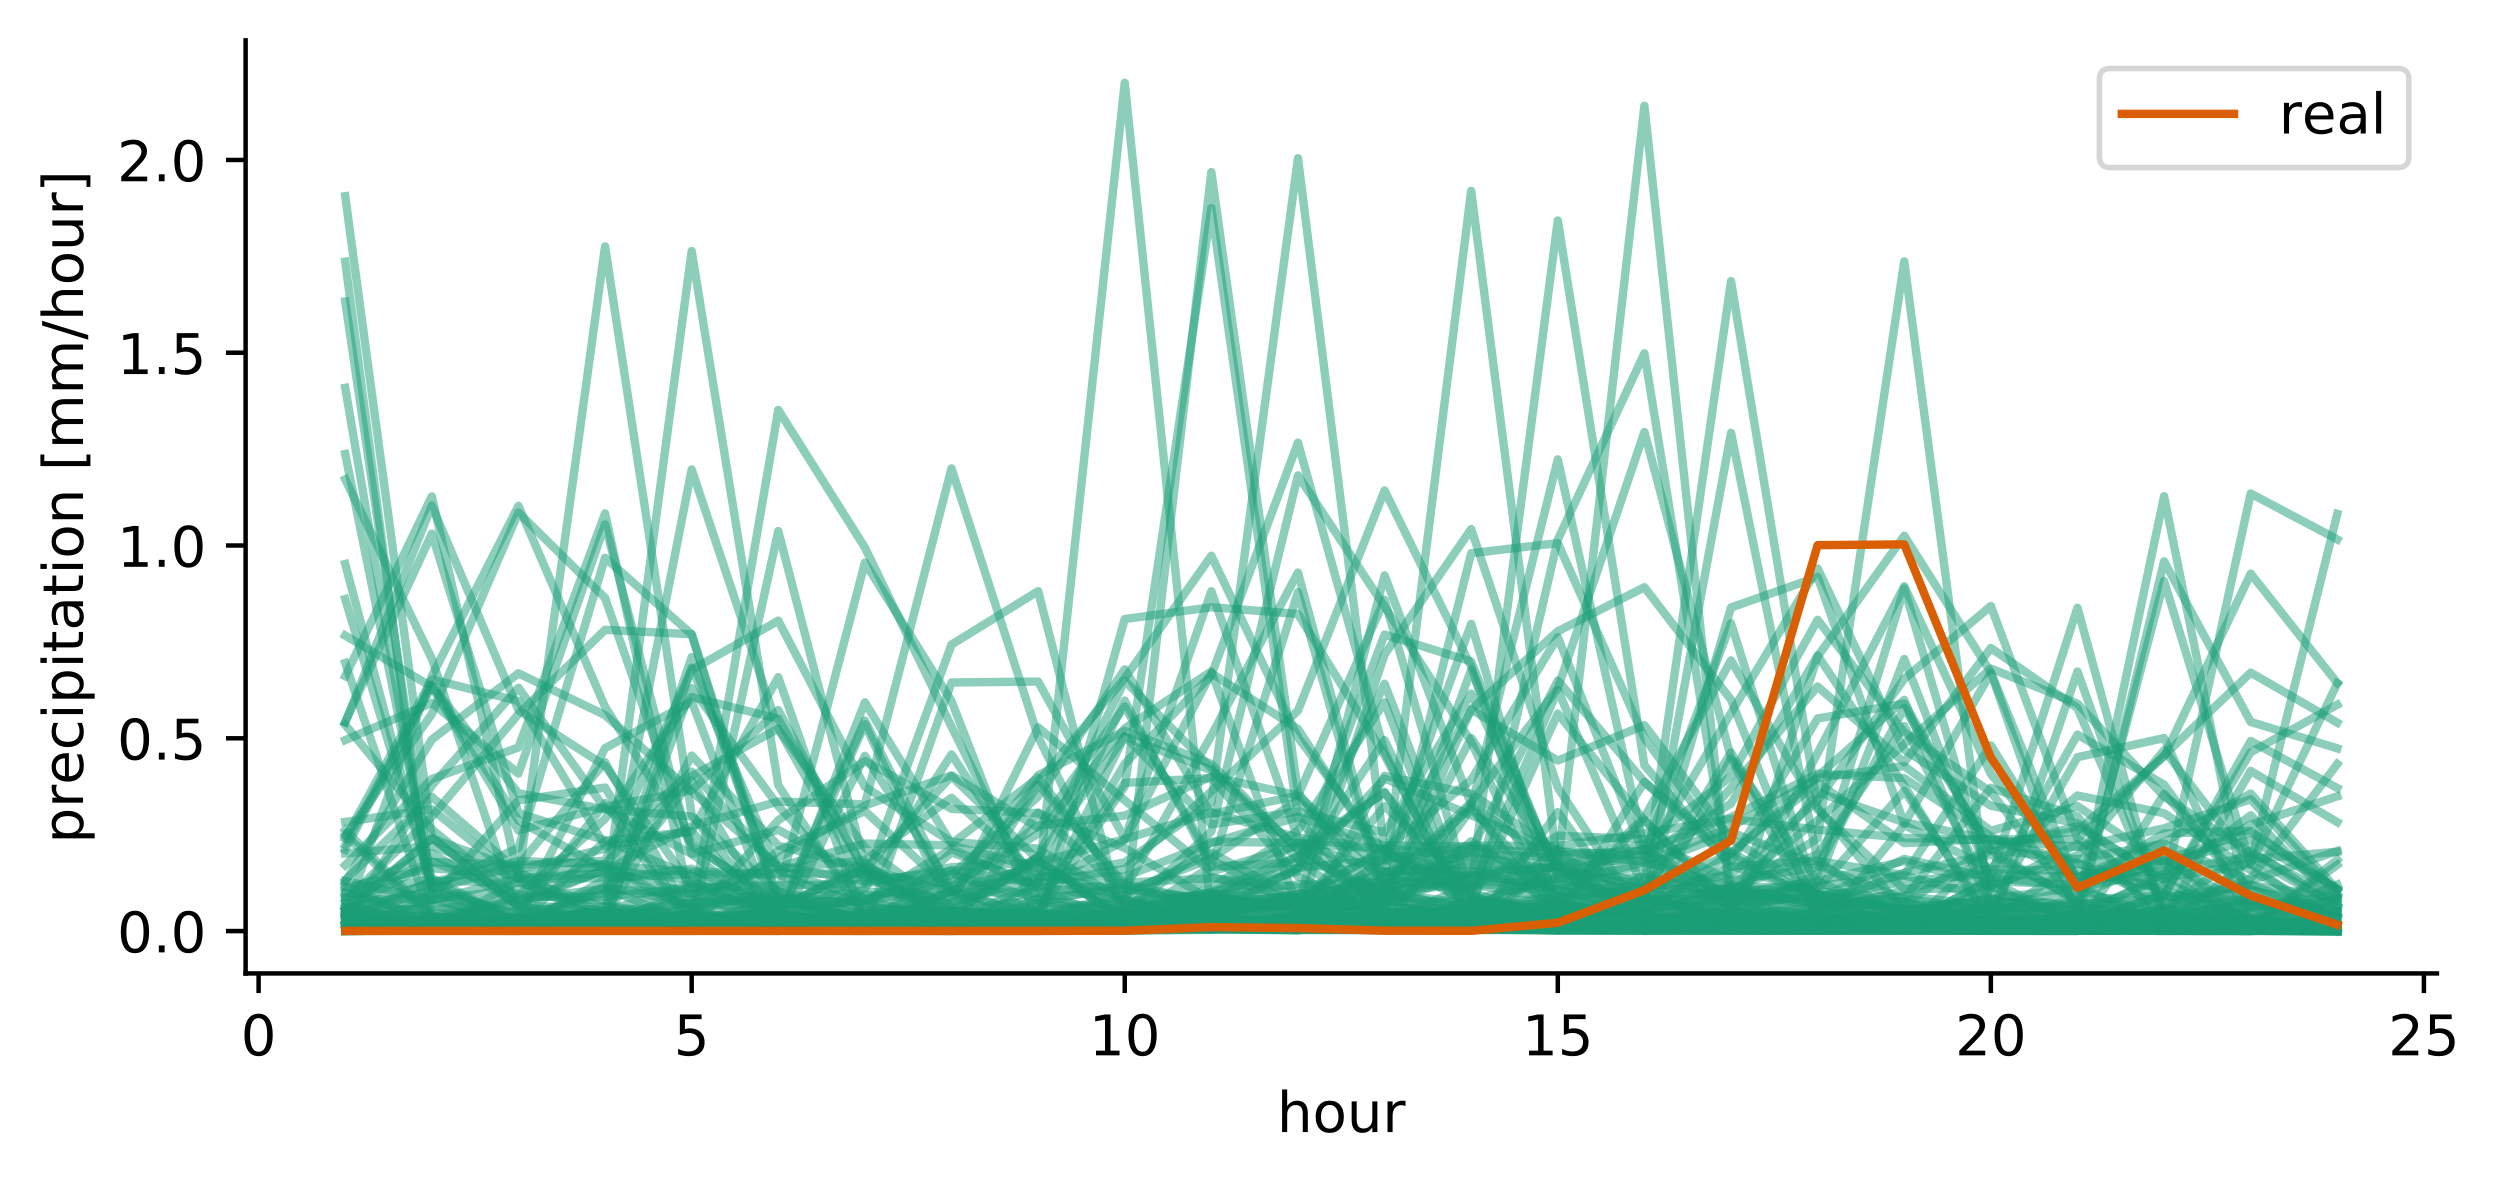<?xml version="1.0" encoding="utf-8" standalone="no"?>
<!DOCTYPE svg PUBLIC "-//W3C//DTD SVG 1.1//EN"
  "http://www.w3.org/Graphics/SVG/1.1/DTD/svg11.dtd">
<!-- Created with matplotlib (https://matplotlib.org/) -->
<svg height="211.076pt" version="1.1" viewBox="0 0 445.628 211.076" width="445.628pt" xmlns="http://www.w3.org/2000/svg" xmlns:xlink="http://www.w3.org/1999/xlink">
 <defs>
  <style type="text/css">
*{stroke-linecap:butt;stroke-linejoin:round;}
  </style>
 </defs>
 <g id="figure_1">
  <g id="patch_1">
   <path d="M 0 211.076 
L 445.628 211.076 
L 445.628 0 
L 0 0 
z
" style="fill:#ffffff;"/>
  </g>
  <g id="axes_1">
   <g id="patch_2">
    <path d="M 43.781 173.52 
L 434.381 173.52 
L 434.381 7.2 
L 43.781 7.2 
z
" style="fill:#ffffff;"/>
   </g>
   <g id="matplotlib.axis_1">
    <g id="xtick_1">
     <g id="line2d_1">
      <defs>
       <path d="M 0 0 
L 0 3.5 
" id="me223660179" style="stroke:#000000;stroke-width:0.8;"/>
      </defs>
      <g>
       <use style="stroke:#000000;stroke-width:0.8;" x="46.097" xlink:href="#me223660179" y="173.52"/>
      </g>
     </g>
     <g id="text_1">
      <!-- 0 -->
      <defs>
       <path d="M 31.781 66.406 
Q 24.172 66.406 20.328 58.906 
Q 16.5 51.422 16.5 36.375 
Q 16.5 21.391 20.328 13.891 
Q 24.172 6.391 31.781 6.391 
Q 39.453 6.391 43.281 13.891 
Q 47.125 21.391 47.125 36.375 
Q 47.125 51.422 43.281 58.906 
Q 39.453 66.406 31.781 66.406 
z
M 31.781 74.219 
Q 44.047 74.219 50.516 64.516 
Q 56.984 54.828 56.984 36.375 
Q 56.984 17.969 50.516 8.266 
Q 44.047 -1.422 31.781 -1.422 
Q 19.531 -1.422 13.062 8.266 
Q 6.594 17.969 6.594 36.375 
Q 6.594 54.828 13.062 64.516 
Q 19.531 74.219 31.781 74.219 
z
" id="DejaVuSans-48"/>
      </defs>
      <g transform="translate(42.916 188.118)scale(0.1 -0.1)">
       <use xlink:href="#DejaVuSans-48"/>
      </g>
     </g>
    </g>
    <g id="xtick_2">
     <g id="line2d_2">
      <g>
       <use style="stroke:#000000;stroke-width:0.8;" x="123.291" xlink:href="#me223660179" y="173.52"/>
      </g>
     </g>
     <g id="text_2">
      <!-- 5 -->
      <defs>
       <path d="M 10.797 72.906 
L 49.516 72.906 
L 49.516 64.594 
L 19.828 64.594 
L 19.828 46.734 
Q 21.969 47.469 24.109 47.828 
Q 26.266 48.188 28.422 48.188 
Q 40.625 48.188 47.75 41.5 
Q 54.891 34.812 54.891 23.391 
Q 54.891 11.625 47.562 5.094 
Q 40.234 -1.422 26.906 -1.422 
Q 22.312 -1.422 17.547 -0.641 
Q 12.797 0.141 7.719 1.703 
L 7.719 11.625 
Q 12.109 9.234 16.797 8.062 
Q 21.484 6.891 26.703 6.891 
Q 35.156 6.891 40.078 11.328 
Q 45.016 15.766 45.016 23.391 
Q 45.016 31 40.078 35.438 
Q 35.156 39.891 26.703 39.891 
Q 22.75 39.891 18.812 39.016 
Q 14.891 38.141 10.797 36.281 
z
" id="DejaVuSans-53"/>
      </defs>
      <g transform="translate(120.109 188.118)scale(0.1 -0.1)">
       <use xlink:href="#DejaVuSans-53"/>
      </g>
     </g>
    </g>
    <g id="xtick_3">
     <g id="line2d_3">
      <g>
       <use style="stroke:#000000;stroke-width:0.8;" x="200.484" xlink:href="#me223660179" y="173.52"/>
      </g>
     </g>
     <g id="text_3">
      <!-- 10 -->
      <defs>
       <path d="M 12.406 8.297 
L 28.516 8.297 
L 28.516 63.922 
L 10.984 60.406 
L 10.984 69.391 
L 28.422 72.906 
L 38.281 72.906 
L 38.281 8.297 
L 54.391 8.297 
L 54.391 0 
L 12.406 0 
z
" id="DejaVuSans-49"/>
      </defs>
      <g transform="translate(194.122 188.118)scale(0.1 -0.1)">
       <use xlink:href="#DejaVuSans-49"/>
       <use x="63.623" xlink:href="#DejaVuSans-48"/>
      </g>
     </g>
    </g>
    <g id="xtick_4">
     <g id="line2d_4">
      <g>
       <use style="stroke:#000000;stroke-width:0.8;" x="277.678" xlink:href="#me223660179" y="173.52"/>
      </g>
     </g>
     <g id="text_4">
      <!-- 15 -->
      <g transform="translate(271.316 188.118)scale(0.1 -0.1)">
       <use xlink:href="#DejaVuSans-49"/>
       <use x="63.623" xlink:href="#DejaVuSans-53"/>
      </g>
     </g>
    </g>
    <g id="xtick_5">
     <g id="line2d_5">
      <g>
       <use style="stroke:#000000;stroke-width:0.8;" x="354.872" xlink:href="#me223660179" y="173.52"/>
      </g>
     </g>
     <g id="text_5">
      <!-- 20 -->
      <defs>
       <path d="M 19.188 8.297 
L 53.609 8.297 
L 53.609 0 
L 7.328 0 
L 7.328 8.297 
Q 12.938 14.109 22.625 23.891 
Q 32.328 33.688 34.812 36.531 
Q 39.547 41.844 41.422 45.531 
Q 43.312 49.219 43.312 52.781 
Q 43.312 58.594 39.234 62.25 
Q 35.156 65.922 28.609 65.922 
Q 23.969 65.922 18.812 64.312 
Q 13.672 62.703 7.812 59.422 
L 7.812 69.391 
Q 13.766 71.781 18.938 73 
Q 24.125 74.219 28.422 74.219 
Q 39.75 74.219 46.484 68.547 
Q 53.219 62.891 53.219 53.422 
Q 53.219 48.922 51.531 44.891 
Q 49.859 40.875 45.406 35.406 
Q 44.188 33.984 37.641 27.219 
Q 31.109 20.453 19.188 8.297 
z
" id="DejaVuSans-50"/>
      </defs>
      <g transform="translate(348.509 188.118)scale(0.1 -0.1)">
       <use xlink:href="#DejaVuSans-50"/>
       <use x="63.623" xlink:href="#DejaVuSans-48"/>
      </g>
     </g>
    </g>
    <g id="xtick_6">
     <g id="line2d_6">
      <g>
       <use style="stroke:#000000;stroke-width:0.8;" x="432.065" xlink:href="#me223660179" y="173.52"/>
      </g>
     </g>
     <g id="text_6">
      <!-- 25 -->
      <g transform="translate(425.703 188.118)scale(0.1 -0.1)">
       <use xlink:href="#DejaVuSans-50"/>
       <use x="63.623" xlink:href="#DejaVuSans-53"/>
      </g>
     </g>
    </g>
    <g id="text_7">
     <!-- hour -->
     <defs>
      <path d="M 54.891 33.016 
L 54.891 0 
L 45.906 0 
L 45.906 32.719 
Q 45.906 40.484 42.875 44.328 
Q 39.844 48.188 33.797 48.188 
Q 26.516 48.188 22.312 43.547 
Q 18.109 38.922 18.109 30.906 
L 18.109 0 
L 9.078 0 
L 9.078 75.984 
L 18.109 75.984 
L 18.109 46.188 
Q 21.344 51.125 25.703 53.562 
Q 30.078 56 35.797 56 
Q 45.219 56 50.047 50.172 
Q 54.891 44.344 54.891 33.016 
z
" id="DejaVuSans-104"/>
      <path d="M 30.609 48.391 
Q 23.391 48.391 19.188 42.75 
Q 14.984 37.109 14.984 27.297 
Q 14.984 17.484 19.156 11.844 
Q 23.344 6.203 30.609 6.203 
Q 37.797 6.203 41.984 11.859 
Q 46.188 17.531 46.188 27.297 
Q 46.188 37.016 41.984 42.703 
Q 37.797 48.391 30.609 48.391 
z
M 30.609 56 
Q 42.328 56 49.016 48.375 
Q 55.719 40.766 55.719 27.297 
Q 55.719 13.875 49.016 6.219 
Q 42.328 -1.422 30.609 -1.422 
Q 18.844 -1.422 12.172 6.219 
Q 5.516 13.875 5.516 27.297 
Q 5.516 40.766 12.172 48.375 
Q 18.844 56 30.609 56 
z
" id="DejaVuSans-111"/>
      <path d="M 8.5 21.578 
L 8.5 54.688 
L 17.484 54.688 
L 17.484 21.922 
Q 17.484 14.156 20.5 10.266 
Q 23.531 6.391 29.594 6.391 
Q 36.859 6.391 41.078 11.031 
Q 45.312 15.672 45.312 23.688 
L 45.312 54.688 
L 54.297 54.688 
L 54.297 0 
L 45.312 0 
L 45.312 8.406 
Q 42.047 3.422 37.719 1 
Q 33.406 -1.422 27.688 -1.422 
Q 18.266 -1.422 13.375 4.438 
Q 8.5 10.297 8.5 21.578 
z
M 31.109 56 
z
" id="DejaVuSans-117"/>
      <path d="M 41.109 46.297 
Q 39.594 47.172 37.812 47.578 
Q 36.031 48 33.891 48 
Q 26.266 48 22.188 43.047 
Q 18.109 38.094 18.109 28.812 
L 18.109 0 
L 9.078 0 
L 9.078 54.688 
L 18.109 54.688 
L 18.109 46.188 
Q 20.953 51.172 25.484 53.578 
Q 30.031 56 36.531 56 
Q 37.453 56 38.578 55.875 
Q 39.703 55.766 41.062 55.516 
z
" id="DejaVuSans-114"/>
     </defs>
     <g transform="translate(227.629 201.797)scale(0.1 -0.1)">
      <use xlink:href="#DejaVuSans-104"/>
      <use x="63.379" xlink:href="#DejaVuSans-111"/>
      <use x="124.561" xlink:href="#DejaVuSans-117"/>
      <use x="187.939" xlink:href="#DejaVuSans-114"/>
     </g>
    </g>
   </g>
   <g id="matplotlib.axis_2">
    <g id="ytick_1">
     <g id="line2d_7">
      <defs>
       <path d="M 0 0 
L -3.5 0 
" id="m39221df967" style="stroke:#000000;stroke-width:0.8;"/>
      </defs>
      <g>
       <use style="stroke:#000000;stroke-width:0.8;" x="43.781" xlink:href="#m39221df967" y="165.964"/>
      </g>
     </g>
     <g id="text_8">
      <!-- 0.0 -->
      <defs>
       <path d="M 10.688 12.406 
L 21 12.406 
L 21 0 
L 10.688 0 
z
" id="DejaVuSans-46"/>
      </defs>
      <g transform="translate(20.878 169.763)scale(0.1 -0.1)">
       <use xlink:href="#DejaVuSans-48"/>
       <use x="63.623" xlink:href="#DejaVuSans-46"/>
       <use x="95.41" xlink:href="#DejaVuSans-48"/>
      </g>
     </g>
    </g>
    <g id="ytick_2">
     <g id="line2d_8">
      <g>
       <use style="stroke:#000000;stroke-width:0.8;" x="43.781" xlink:href="#m39221df967" y="131.6"/>
      </g>
     </g>
     <g id="text_9">
      <!-- 0.5 -->
      <g transform="translate(20.878 135.4)scale(0.1 -0.1)">
       <use xlink:href="#DejaVuSans-48"/>
       <use x="63.623" xlink:href="#DejaVuSans-46"/>
       <use x="95.41" xlink:href="#DejaVuSans-53"/>
      </g>
     </g>
    </g>
    <g id="ytick_3">
     <g id="line2d_9">
      <g>
       <use style="stroke:#000000;stroke-width:0.8;" x="43.781" xlink:href="#m39221df967" y="97.237"/>
      </g>
     </g>
     <g id="text_10">
      <!-- 1.0 -->
      <g transform="translate(20.878 101.036)scale(0.1 -0.1)">
       <use xlink:href="#DejaVuSans-49"/>
       <use x="63.623" xlink:href="#DejaVuSans-46"/>
       <use x="95.41" xlink:href="#DejaVuSans-48"/>
      </g>
     </g>
    </g>
    <g id="ytick_4">
     <g id="line2d_10">
      <g>
       <use style="stroke:#000000;stroke-width:0.8;" x="43.781" xlink:href="#m39221df967" y="62.874"/>
      </g>
     </g>
     <g id="text_11">
      <!-- 1.5 -->
      <g transform="translate(20.878 66.673)scale(0.1 -0.1)">
       <use xlink:href="#DejaVuSans-49"/>
       <use x="63.623" xlink:href="#DejaVuSans-46"/>
       <use x="95.41" xlink:href="#DejaVuSans-53"/>
      </g>
     </g>
    </g>
    <g id="ytick_5">
     <g id="line2d_11">
      <g>
       <use style="stroke:#000000;stroke-width:0.8;" x="43.781" xlink:href="#m39221df967" y="28.511"/>
      </g>
     </g>
     <g id="text_12">
      <!-- 2.0 -->
      <g transform="translate(20.878 32.31)scale(0.1 -0.1)">
       <use xlink:href="#DejaVuSans-50"/>
       <use x="63.623" xlink:href="#DejaVuSans-46"/>
       <use x="95.41" xlink:href="#DejaVuSans-48"/>
      </g>
     </g>
    </g>
    <g id="text_13">
     <!-- precipitation [mm/hour] -->
     <defs>
      <path d="M 18.109 8.203 
L 18.109 -20.797 
L 9.078 -20.797 
L 9.078 54.688 
L 18.109 54.688 
L 18.109 46.391 
Q 20.953 51.266 25.266 53.625 
Q 29.594 56 35.594 56 
Q 45.562 56 51.781 48.094 
Q 58.016 40.188 58.016 27.297 
Q 58.016 14.406 51.781 6.484 
Q 45.562 -1.422 35.594 -1.422 
Q 29.594 -1.422 25.266 0.953 
Q 20.953 3.328 18.109 8.203 
z
M 48.688 27.297 
Q 48.688 37.203 44.609 42.844 
Q 40.531 48.484 33.406 48.484 
Q 26.266 48.484 22.188 42.844 
Q 18.109 37.203 18.109 27.297 
Q 18.109 17.391 22.188 11.75 
Q 26.266 6.109 33.406 6.109 
Q 40.531 6.109 44.609 11.75 
Q 48.688 17.391 48.688 27.297 
z
" id="DejaVuSans-112"/>
      <path d="M 56.203 29.594 
L 56.203 25.203 
L 14.891 25.203 
Q 15.484 15.922 20.484 11.062 
Q 25.484 6.203 34.422 6.203 
Q 39.594 6.203 44.453 7.469 
Q 49.312 8.734 54.109 11.281 
L 54.109 2.781 
Q 49.266 0.734 44.188 -0.344 
Q 39.109 -1.422 33.891 -1.422 
Q 20.797 -1.422 13.156 6.188 
Q 5.516 13.812 5.516 26.812 
Q 5.516 40.234 12.766 48.109 
Q 20.016 56 32.328 56 
Q 43.359 56 49.781 48.891 
Q 56.203 41.797 56.203 29.594 
z
M 47.219 32.234 
Q 47.125 39.594 43.094 43.984 
Q 39.062 48.391 32.422 48.391 
Q 24.906 48.391 20.391 44.141 
Q 15.875 39.891 15.188 32.172 
z
" id="DejaVuSans-101"/>
      <path d="M 48.781 52.594 
L 48.781 44.188 
Q 44.969 46.297 41.141 47.344 
Q 37.312 48.391 33.406 48.391 
Q 24.656 48.391 19.812 42.844 
Q 14.984 37.312 14.984 27.297 
Q 14.984 17.281 19.812 11.734 
Q 24.656 6.203 33.406 6.203 
Q 37.312 6.203 41.141 7.25 
Q 44.969 8.297 48.781 10.406 
L 48.781 2.094 
Q 45.016 0.344 40.984 -0.531 
Q 36.969 -1.422 32.422 -1.422 
Q 20.062 -1.422 12.781 6.344 
Q 5.516 14.109 5.516 27.297 
Q 5.516 40.672 12.859 48.328 
Q 20.219 56 33.016 56 
Q 37.156 56 41.109 55.141 
Q 45.062 54.297 48.781 52.594 
z
" id="DejaVuSans-99"/>
      <path d="M 9.422 54.688 
L 18.406 54.688 
L 18.406 0 
L 9.422 0 
z
M 9.422 75.984 
L 18.406 75.984 
L 18.406 64.594 
L 9.422 64.594 
z
" id="DejaVuSans-105"/>
      <path d="M 18.312 70.219 
L 18.312 54.688 
L 36.812 54.688 
L 36.812 47.703 
L 18.312 47.703 
L 18.312 18.016 
Q 18.312 11.328 20.141 9.422 
Q 21.969 7.516 27.594 7.516 
L 36.812 7.516 
L 36.812 0 
L 27.594 0 
Q 17.188 0 13.234 3.875 
Q 9.281 7.766 9.281 18.016 
L 9.281 47.703 
L 2.688 47.703 
L 2.688 54.688 
L 9.281 54.688 
L 9.281 70.219 
z
" id="DejaVuSans-116"/>
      <path d="M 34.281 27.484 
Q 23.391 27.484 19.188 25 
Q 14.984 22.516 14.984 16.5 
Q 14.984 11.719 18.141 8.906 
Q 21.297 6.109 26.703 6.109 
Q 34.188 6.109 38.703 11.406 
Q 43.219 16.703 43.219 25.484 
L 43.219 27.484 
z
M 52.203 31.203 
L 52.203 0 
L 43.219 0 
L 43.219 8.297 
Q 40.141 3.328 35.547 0.953 
Q 30.953 -1.422 24.312 -1.422 
Q 15.922 -1.422 10.953 3.297 
Q 6 8.016 6 15.922 
Q 6 25.141 12.172 29.828 
Q 18.359 34.516 30.609 34.516 
L 43.219 34.516 
L 43.219 35.406 
Q 43.219 41.609 39.141 45 
Q 35.062 48.391 27.688 48.391 
Q 23 48.391 18.547 47.266 
Q 14.109 46.141 10.016 43.891 
L 10.016 52.203 
Q 14.938 54.109 19.578 55.047 
Q 24.219 56 28.609 56 
Q 40.484 56 46.344 49.844 
Q 52.203 43.703 52.203 31.203 
z
" id="DejaVuSans-97"/>
      <path d="M 54.891 33.016 
L 54.891 0 
L 45.906 0 
L 45.906 32.719 
Q 45.906 40.484 42.875 44.328 
Q 39.844 48.188 33.797 48.188 
Q 26.516 48.188 22.312 43.547 
Q 18.109 38.922 18.109 30.906 
L 18.109 0 
L 9.078 0 
L 9.078 54.688 
L 18.109 54.688 
L 18.109 46.188 
Q 21.344 51.125 25.703 53.562 
Q 30.078 56 35.797 56 
Q 45.219 56 50.047 50.172 
Q 54.891 44.344 54.891 33.016 
z
" id="DejaVuSans-110"/>
      <path id="DejaVuSans-32"/>
      <path d="M 8.594 75.984 
L 29.297 75.984 
L 29.297 69 
L 17.578 69 
L 17.578 -6.203 
L 29.297 -6.203 
L 29.297 -13.188 
L 8.594 -13.188 
z
" id="DejaVuSans-91"/>
      <path d="M 52 44.188 
Q 55.375 50.25 60.062 53.125 
Q 64.75 56 71.094 56 
Q 79.641 56 84.281 50.016 
Q 88.922 44.047 88.922 33.016 
L 88.922 0 
L 79.891 0 
L 79.891 32.719 
Q 79.891 40.578 77.094 44.375 
Q 74.312 48.188 68.609 48.188 
Q 61.625 48.188 57.562 43.547 
Q 53.516 38.922 53.516 30.906 
L 53.516 0 
L 44.484 0 
L 44.484 32.719 
Q 44.484 40.625 41.703 44.406 
Q 38.922 48.188 33.109 48.188 
Q 26.219 48.188 22.156 43.531 
Q 18.109 38.875 18.109 30.906 
L 18.109 0 
L 9.078 0 
L 9.078 54.688 
L 18.109 54.688 
L 18.109 46.188 
Q 21.188 51.219 25.484 53.609 
Q 29.781 56 35.688 56 
Q 41.656 56 45.828 52.969 
Q 50 49.953 52 44.188 
z
" id="DejaVuSans-109"/>
      <path d="M 25.391 72.906 
L 33.688 72.906 
L 8.297 -9.281 
L 0 -9.281 
z
" id="DejaVuSans-47"/>
      <path d="M 30.422 75.984 
L 30.422 -13.188 
L 9.719 -13.188 
L 9.719 -6.203 
L 21.391 -6.203 
L 21.391 69 
L 9.719 69 
L 9.719 75.984 
z
" id="DejaVuSans-93"/>
     </defs>
     <g transform="translate(14.798 150.336)rotate(-90)scale(0.1 -0.1)">
      <use xlink:href="#DejaVuSans-112"/>
      <use x="63.477" xlink:href="#DejaVuSans-114"/>
      <use x="104.559" xlink:href="#DejaVuSans-101"/>
      <use x="166.082" xlink:href="#DejaVuSans-99"/>
      <use x="221.062" xlink:href="#DejaVuSans-105"/>
      <use x="248.846" xlink:href="#DejaVuSans-112"/>
      <use x="312.322" xlink:href="#DejaVuSans-105"/>
      <use x="340.105" xlink:href="#DejaVuSans-116"/>
      <use x="379.314" xlink:href="#DejaVuSans-97"/>
      <use x="440.594" xlink:href="#DejaVuSans-116"/>
      <use x="479.803" xlink:href="#DejaVuSans-105"/>
      <use x="507.586" xlink:href="#DejaVuSans-111"/>
      <use x="568.768" xlink:href="#DejaVuSans-110"/>
      <use x="632.146" xlink:href="#DejaVuSans-32"/>
      <use x="663.934" xlink:href="#DejaVuSans-91"/>
      <use x="702.947" xlink:href="#DejaVuSans-109"/>
      <use x="800.359" xlink:href="#DejaVuSans-109"/>
      <use x="897.771" xlink:href="#DejaVuSans-47"/>
      <use x="931.463" xlink:href="#DejaVuSans-104"/>
      <use x="994.842" xlink:href="#DejaVuSans-111"/>
      <use x="1056.023" xlink:href="#DejaVuSans-117"/>
      <use x="1119.402" xlink:href="#DejaVuSans-114"/>
      <use x="1160.516" xlink:href="#DejaVuSans-93"/>
     </g>
    </g>
   </g>
   <g id="line2d_12">
    <path clip-path="url(#pb55d8f8499)" d="M 61.536 165.668 
L 76.975 164.947 
L 92.413 165.09 
L 107.852 164.815 
L 123.291 162.671 
L 138.729 165.782 
L 154.168 158.355 
L 169.607 134.476 
L 185.046 158.153 
L 200.484 149.781 
L 215.923 119.991 
L 231.362 129.942 
L 246.801 153.688 
L 262.239 111.203 
L 277.678 162.195 
L 293.117 165.418 
L 308.556 165.761 
L 323.994 165.733 
L 339.433 165.705 
L 354.872 165.789 
L 370.31 165.836 
L 385.749 165.91 
L 401.188 165.945 
L 416.627 165.536 
" style="fill:none;stroke:#1b9e77;stroke-linecap:square;stroke-opacity:0.5;stroke-width:1.5;"/>
   </g>
   <g id="line2d_13">
    <path clip-path="url(#pb55d8f8499)" d="M 61.536 85.437 
L 76.975 117.41 
L 92.413 162.941 
L 107.852 143.159 
L 123.291 165.462 
L 138.729 165.796 
L 154.168 165.635 
L 169.607 165.345 
L 185.046 160.312 
L 200.484 162.338 
L 215.923 158.983 
L 231.362 152.621 
L 246.801 159.115 
L 262.239 161.899 
L 277.678 163.072 
L 293.117 164.276 
L 308.556 162.429 
L 323.994 162.688 
L 339.433 163.608 
L 354.872 164.826 
L 370.31 163.636 
L 385.749 155.652 
L 401.188 165.823 
L 416.627 165.927 
" style="fill:none;stroke:#1b9e77;stroke-linecap:square;stroke-opacity:0.5;stroke-width:1.5;"/>
   </g>
   <g id="line2d_14">
    <path clip-path="url(#pb55d8f8499)" d="M 61.536 159.838 
L 76.975 156.532 
L 92.413 164.518 
L 107.852 164.85 
L 123.291 165.245 
L 138.729 162.026 
L 154.168 154.617 
L 169.607 163.73 
L 185.046 165.507 
L 200.484 165.802 
L 215.923 165.697 
L 231.362 163.06 
L 246.801 163.588 
L 262.239 165.112 
L 277.678 165.711 
L 293.117 165.903 
L 308.556 163.715 
L 323.994 164.151 
L 339.433 161.244 
L 354.872 150.67 
L 370.31 148.051 
L 385.749 134.82 
L 401.188 102.254 
L 416.627 121.749 
" style="fill:none;stroke:#1b9e77;stroke-linecap:square;stroke-opacity:0.5;stroke-width:1.5;"/>
   </g>
   <g id="line2d_15">
    <path clip-path="url(#pb55d8f8499)" d="M 61.536 162.956 
L 76.975 163.4 
L 92.413 164.804 
L 107.852 165.034 
L 123.291 165.409 
L 138.729 165.751 
L 154.168 165.791 
L 169.607 165.435 
L 185.046 144.825 
L 200.484 159.03 
L 215.923 153.018 
L 231.362 142.593 
L 246.801 157.304 
L 262.239 144.026 
L 277.678 81.892 
L 293.117 151.313 
L 308.556 161.847 
L 323.994 159.317 
L 339.433 160.784 
L 354.872 164.288 
L 370.31 164.619 
L 385.749 164.556 
L 401.188 164.606 
L 416.627 165.791 
" style="fill:none;stroke:#1b9e77;stroke-linecap:square;stroke-opacity:0.5;stroke-width:1.5;"/>
   </g>
   <g id="line2d_16">
    <path clip-path="url(#pb55d8f8499)" d="M 61.536 165.668 
L 76.975 165 
L 92.413 163.584 
L 107.852 162.458 
L 123.291 157.447 
L 138.729 160.87 
L 154.168 163.618 
L 169.607 163.803 
L 185.046 162.301 
L 200.484 136.14 
L 215.923 120.35 
L 231.362 78.914 
L 246.801 133.99 
L 262.239 165.252 
L 277.678 165.896 
L 293.117 165.903 
L 308.556 165.915 
L 323.994 165.906 
L 339.433 165.896 
L 354.872 165.909 
L 370.31 165.918 
L 385.749 165.926 
L 401.188 165.886 
L 416.627 165.84 
" style="fill:none;stroke:#1b9e77;stroke-linecap:square;stroke-opacity:0.5;stroke-width:1.5;"/>
   </g>
   <g id="line2d_17">
    <path clip-path="url(#pb55d8f8499)" d="M 61.536 160.973 
L 76.975 165.606 
L 92.413 163.386 
L 107.852 159.101 
L 123.291 139.185 
L 138.729 165.655 
L 154.168 165.877 
L 169.607 151.913 
L 185.046 157.859 
L 200.484 14.76 
L 215.923 163.414 
L 231.362 165.265 
L 246.801 165.581 
L 262.239 165.264 
L 277.678 165.368 
L 293.117 165.618 
L 308.556 165.737 
L 323.994 165.744 
L 339.433 165.745 
L 354.872 165.794 
L 370.31 165.805 
L 385.749 165.933 
L 401.188 165.947 
L 416.627 162.859 
" style="fill:none;stroke:#1b9e77;stroke-linecap:square;stroke-opacity:0.5;stroke-width:1.5;"/>
   </g>
   <g id="line2d_18">
    <path clip-path="url(#pb55d8f8499)" d="M 61.536 165.874 
L 76.975 165.648 
L 92.413 165.746 
L 107.852 165.654 
L 123.291 165.635 
L 138.729 165.721 
L 154.168 165.795 
L 169.607 165.799 
L 185.046 165.307 
L 200.484 165.224 
L 215.923 165.201 
L 231.362 165.262 
L 246.801 162.614 
L 262.239 149.961 
L 277.678 159.648 
L 293.117 160.714 
L 308.556 108.289 
L 323.994 102.838 
L 339.433 146.9 
L 354.872 119.915 
L 370.31 163.768 
L 385.749 165.333 
L 401.188 165.733 
L 416.627 165.81 
" style="fill:none;stroke:#1b9e77;stroke-linecap:square;stroke-opacity:0.5;stroke-width:1.5;"/>
   </g>
   <g id="line2d_19">
    <path clip-path="url(#pb55d8f8499)" d="M 61.536 128.777 
L 76.975 90.117 
L 92.413 126.586 
L 107.852 136.508 
L 123.291 157.927 
L 138.729 162.907 
L 154.168 164.966 
L 169.607 164.962 
L 185.046 165.295 
L 200.484 165.427 
L 215.923 165.624 
L 231.362 165.673 
L 246.801 165.754 
L 262.239 165.786 
L 277.678 165.682 
L 293.117 165.54 
L 308.556 165.573 
L 323.994 165.543 
L 339.433 163.903 
L 354.872 161.732 
L 370.31 158.558 
L 385.749 163.437 
L 401.188 161.472 
L 416.627 160.641 
" style="fill:none;stroke:#1b9e77;stroke-linecap:square;stroke-opacity:0.5;stroke-width:1.5;"/>
   </g>
   <g id="line2d_20">
    <path clip-path="url(#pb55d8f8499)" d="M 61.536 113.285 
L 76.975 122.426 
L 92.413 148.031 
L 107.852 143.819 
L 123.291 140.846 
L 138.729 126.572 
L 154.168 155.228 
L 169.607 163.446 
L 185.046 164.73 
L 200.484 164.728 
L 215.923 165.066 
L 231.362 164.741 
L 246.801 165.398 
L 262.239 165.587 
L 277.678 165.689 
L 293.117 165.667 
L 308.556 165.593 
L 323.994 165.694 
L 339.433 165.724 
L 354.872 165.858 
L 370.31 165.826 
L 385.749 165.915 
L 401.188 165.825 
L 416.627 162.693 
" style="fill:none;stroke:#1b9e77;stroke-linecap:square;stroke-opacity:0.5;stroke-width:1.5;"/>
   </g>
   <g id="line2d_21">
    <path clip-path="url(#pb55d8f8499)" d="M 61.536 164.408 
L 76.975 164.244 
L 92.413 163.805 
L 107.852 162.657 
L 123.291 160.888 
L 138.729 152.987 
L 154.168 143.568 
L 169.607 138.201 
L 185.046 147.522 
L 200.484 125.921 
L 215.923 153.24 
L 231.362 161.707 
L 246.801 164.948 
L 262.239 165.201 
L 277.678 165.473 
L 293.117 165.099 
L 308.556 165.127 
L 323.994 165.738 
L 339.433 165.818 
L 354.872 151.251 
L 370.31 147.266 
L 385.749 156.765 
L 401.188 145.337 
L 416.627 161.217 
" style="fill:none;stroke:#1b9e77;stroke-linecap:square;stroke-opacity:0.5;stroke-width:1.5;"/>
   </g>
   <g id="line2d_22">
    <path clip-path="url(#pb55d8f8499)" d="M 61.536 165.485 
L 76.975 165.327 
L 92.413 165.598 
L 107.852 165.806 
L 123.291 165.631 
L 138.729 165.203 
L 154.168 165.375 
L 169.607 164.673 
L 185.046 164.808 
L 200.484 164.14 
L 215.923 162.514 
L 231.362 161.817 
L 246.801 160.957 
L 262.239 126.462 
L 277.678 112.524 
L 293.117 104.674 
L 308.556 124.739 
L 323.994 163.609 
L 339.433 165.487 
L 354.872 165.891 
L 370.31 165.938 
L 385.749 162.53 
L 401.188 164.231 
L 416.627 164.973 
" style="fill:none;stroke:#1b9e77;stroke-linecap:square;stroke-opacity:0.5;stroke-width:1.5;"/>
   </g>
   <g id="line2d_23">
    <path clip-path="url(#pb55d8f8499)" d="M 61.536 161.742 
L 76.975 162.214 
L 92.413 159.844 
L 107.852 159.868 
L 123.291 158.272 
L 138.729 157.836 
L 154.168 157.551 
L 169.607 154.582 
L 185.046 153.702 
L 200.484 149.587 
L 215.923 144.773 
L 231.362 149.328 
L 246.801 151.383 
L 262.239 157.009 
L 277.678 157.641 
L 293.117 153.69 
L 308.556 157.948 
L 323.994 161.122 
L 339.433 162.199 
L 354.872 160.248 
L 370.31 158.17 
L 385.749 155.363 
L 401.188 152.727 
L 416.627 161.59 
" style="fill:none;stroke:#1b9e77;stroke-linecap:square;stroke-opacity:0.5;stroke-width:1.5;"/>
   </g>
   <g id="line2d_24">
    <path clip-path="url(#pb55d8f8499)" d="M 61.536 165.403 
L 76.975 164.466 
L 92.413 164.512 
L 107.852 164.336 
L 123.291 164.748 
L 138.729 165.38 
L 154.168 165.245 
L 169.607 163.132 
L 185.046 152.619 
L 200.484 164.882 
L 215.923 159.747 
L 231.362 150.192 
L 246.801 155.388 
L 262.239 158.35 
L 277.678 148.959 
L 293.117 149.602 
L 308.556 156.969 
L 323.994 154.547 
L 339.433 126.219 
L 354.872 151.478 
L 370.31 153.162 
L 385.749 150.381 
L 401.188 156.973 
L 416.627 151.698 
" style="fill:none;stroke:#1b9e77;stroke-linecap:square;stroke-opacity:0.5;stroke-width:1.5;"/>
   </g>
   <g id="line2d_25">
    <path clip-path="url(#pb55d8f8499)" d="M 61.536 165.96 
L 76.975 165.887 
L 92.413 163.793 
L 107.852 163.35 
L 123.291 160.87 
L 138.729 160.514 
L 154.168 160.622 
L 169.607 157.898 
L 185.046 148.626 
L 200.484 129.831 
L 215.923 119.682 
L 231.362 161.874 
L 246.801 102.564 
L 262.239 143.445 
L 277.678 164.756 
L 293.117 164.162 
L 308.556 164.726 
L 323.994 165.335 
L 339.433 165.705 
L 354.872 165.735 
L 370.31 165.797 
L 385.749 165.689 
L 401.188 165.671 
L 416.627 165.899 
" style="fill:none;stroke:#1b9e77;stroke-linecap:square;stroke-opacity:0.5;stroke-width:1.5;"/>
   </g>
   <g id="line2d_26">
    <path clip-path="url(#pb55d8f8499)" d="M 61.536 150.672 
L 76.975 122.035 
L 92.413 146.247 
L 107.852 154.997 
L 123.291 159.385 
L 138.729 154.487 
L 154.168 150.367 
L 169.607 150.684 
L 185.046 154.76 
L 200.484 160.416 
L 215.923 162.385 
L 231.362 161.17 
L 246.801 158.942 
L 262.239 157.556 
L 277.678 158.347 
L 293.117 158.274 
L 308.556 158.698 
L 323.994 160.823 
L 339.433 161.546 
L 354.872 160.809 
L 370.31 160.968 
L 385.749 163.763 
L 401.188 165.179 
L 416.627 165.879 
" style="fill:none;stroke:#1b9e77;stroke-linecap:square;stroke-opacity:0.5;stroke-width:1.5;"/>
   </g>
   <g id="line2d_27">
    <path clip-path="url(#pb55d8f8499)" d="M 61.536 162.1 
L 76.975 149.485 
L 92.413 154.998 
L 107.852 151.261 
L 123.291 137.541 
L 138.729 154.899 
L 154.168 153.338 
L 169.607 142.211 
L 185.046 156.213 
L 200.484 156.283 
L 215.923 150.25 
L 231.362 145.622 
L 246.801 150.733 
L 262.239 150.851 
L 277.678 157.499 
L 293.117 160.156 
L 308.556 164.217 
L 323.994 165.538 
L 339.433 165.822 
L 354.872 165.806 
L 370.31 165.86 
L 385.749 165.864 
L 401.188 165.886 
L 416.627 165.956 
" style="fill:none;stroke:#1b9e77;stroke-linecap:square;stroke-opacity:0.5;stroke-width:1.5;"/>
   </g>
   <g id="line2d_28">
    <path clip-path="url(#pb55d8f8499)" d="M 61.536 69.136 
L 76.975 159.648 
L 92.413 165.588 
L 107.852 165.204 
L 123.291 165.162 
L 138.729 165.515 
L 154.168 165.928 
L 169.607 165.946 
L 185.046 165.952 
L 200.484 165.841 
L 215.923 159.486 
L 231.362 160.041 
L 246.801 165.585 
L 262.239 161.132 
L 277.678 161.968 
L 293.117 162.713 
L 308.556 152.016 
L 323.994 139.514 
L 339.433 150.289 
L 354.872 149.505 
L 370.31 153.861 
L 385.749 158.665 
L 401.188 163.861 
L 416.627 165.835 
" style="fill:none;stroke:#1b9e77;stroke-linecap:square;stroke-opacity:0.5;stroke-width:1.5;"/>
   </g>
   <g id="line2d_29">
    <path clip-path="url(#pb55d8f8499)" d="M 61.536 165.694 
L 76.975 164.867 
L 92.413 165.399 
L 107.852 165.524 
L 123.291 165.593 
L 138.729 165.823 
L 154.168 165.55 
L 169.607 158.799 
L 185.046 155.868 
L 200.484 158.966 
L 215.923 160.248 
L 231.362 161.446 
L 246.801 161.764 
L 262.239 119.39 
L 277.678 156.016 
L 293.117 161.579 
L 308.556 161.12 
L 323.994 157.393 
L 339.433 117.459 
L 354.872 157.052 
L 370.31 157.735 
L 385.749 148.553 
L 401.188 148.099 
L 416.627 158.454 
" style="fill:none;stroke:#1b9e77;stroke-linecap:square;stroke-opacity:0.5;stroke-width:1.5;"/>
   </g>
   <g id="line2d_30">
    <path clip-path="url(#pb55d8f8499)" d="M 61.536 100.536 
L 76.975 158.538 
L 92.413 154.201 
L 107.852 135.851 
L 123.291 163.929 
L 138.729 165.683 
L 154.168 165.818 
L 169.607 164.473 
L 185.046 162.122 
L 200.484 161.721 
L 215.923 160.787 
L 231.362 161.209 
L 246.801 160.764 
L 262.239 160.746 
L 277.678 161.393 
L 293.117 161.541 
L 308.556 154.319 
L 323.994 159.505 
L 339.433 162.184 
L 354.872 162.984 
L 370.31 164.712 
L 385.749 162.569 
L 401.188 156.63 
L 416.627 136.174 
" style="fill:none;stroke:#1b9e77;stroke-linecap:square;stroke-opacity:0.5;stroke-width:1.5;"/>
   </g>
   <g id="line2d_31">
    <path clip-path="url(#pb55d8f8499)" d="M 61.536 163.903 
L 76.975 157.014 
L 92.413 157.289 
L 107.852 162.654 
L 123.291 165.035 
L 138.729 165.381 
L 154.168 165.327 
L 169.607 164.744 
L 185.046 163.826 
L 200.484 165.021 
L 215.923 164.565 
L 231.362 163.66 
L 246.801 152.998 
L 262.239 161.092 
L 277.678 159.952 
L 293.117 158.278 
L 308.556 155.906 
L 323.994 142.696 
L 339.433 121.008 
L 354.872 108.024 
L 370.31 149.485 
L 385.749 159.479 
L 401.188 165.195 
L 416.627 165.857 
" style="fill:none;stroke:#1b9e77;stroke-linecap:square;stroke-opacity:0.5;stroke-width:1.5;"/>
   </g>
   <g id="line2d_32">
    <path clip-path="url(#pb55d8f8499)" d="M 61.536 164.67 
L 76.975 165.89 
L 92.413 165.191 
L 107.852 158.352 
L 123.291 164.479 
L 138.729 160.252 
L 154.168 161.049 
L 169.607 162.452 
L 185.046 162.819 
L 200.484 163.16 
L 215.923 161.185 
L 231.362 159.56 
L 246.801 159.058 
L 262.239 156.2 
L 277.678 154.429 
L 293.117 18.855 
L 308.556 162.641 
L 323.994 164.205 
L 339.433 165.325 
L 354.872 165.415 
L 370.31 165.636 
L 385.749 165.772 
L 401.188 165.847 
L 416.627 165.946 
" style="fill:none;stroke:#1b9e77;stroke-linecap:square;stroke-opacity:0.5;stroke-width:1.5;"/>
   </g>
   <g id="line2d_33">
    <path clip-path="url(#pb55d8f8499)" d="M 61.536 161.626 
L 76.975 164.589 
L 92.413 165.432 
L 107.852 164.925 
L 123.291 165.322 
L 138.729 165.724 
L 154.168 165.817 
L 169.607 165.856 
L 185.046 165.585 
L 200.484 164.375 
L 215.923 164.295 
L 231.362 164.952 
L 246.801 163.108 
L 262.239 163.056 
L 277.678 161.09 
L 293.117 158.126 
L 308.556 140.408 
L 323.994 122.382 
L 339.433 135.899 
L 354.872 115.506 
L 370.31 126.212 
L 385.749 162.703 
L 401.188 165.518 
L 416.627 165.885 
" style="fill:none;stroke:#1b9e77;stroke-linecap:square;stroke-opacity:0.5;stroke-width:1.5;"/>
   </g>
   <g id="line2d_34">
    <path clip-path="url(#pb55d8f8499)" d="M 61.536 162.575 
L 76.975 165.809 
L 92.413 165.836 
L 107.852 165.756 
L 123.291 165.813 
L 138.729 165.862 
L 154.168 165.863 
L 169.607 165.953 
L 185.046 165.47 
L 200.484 164.149 
L 215.923 163.83 
L 231.362 159.331 
L 246.801 157.63 
L 262.239 143.032 
L 277.678 122.69 
L 293.117 77.008 
L 308.556 135.105 
L 323.994 157.094 
L 339.433 163.801 
L 354.872 163.927 
L 370.31 164.964 
L 385.749 165.34 
L 401.188 165.643 
L 416.627 165.908 
" style="fill:none;stroke:#1b9e77;stroke-linecap:square;stroke-opacity:0.5;stroke-width:1.5;"/>
   </g>
   <g id="line2d_35">
    <path clip-path="url(#pb55d8f8499)" d="M 61.536 165.899 
L 76.975 165.629 
L 92.413 165.7 
L 107.852 165.677 
L 123.291 165.428 
L 138.729 161.525 
L 154.168 154.854 
L 169.607 158.979 
L 185.046 159.138 
L 200.484 157.343 
L 215.923 156.537 
L 231.362 158.132 
L 246.801 157.058 
L 262.239 34.019 
L 277.678 154.545 
L 293.117 159.82 
L 308.556 163.969 
L 323.994 164.113 
L 339.433 164.201 
L 354.872 164.971 
L 370.31 165.288 
L 385.749 165.053 
L 401.188 165.135 
L 416.627 165.378 
" style="fill:none;stroke:#1b9e77;stroke-linecap:square;stroke-opacity:0.5;stroke-width:1.5;"/>
   </g>
   <g id="line2d_36">
    <path clip-path="url(#pb55d8f8499)" d="M 61.536 164.136 
L 76.975 165.928 
L 92.413 165.594 
L 107.852 164.944 
L 123.291 164.759 
L 138.729 164.474 
L 154.168 162.81 
L 169.607 162.771 
L 185.046 162.925 
L 200.484 140.182 
L 215.923 37.093 
L 231.362 145.865 
L 246.801 164.053 
L 262.239 162.449 
L 277.678 162.845 
L 293.117 162.304 
L 308.556 162.774 
L 323.994 163.109 
L 339.433 163.262 
L 354.872 161.938 
L 370.31 161.544 
L 385.749 163.825 
L 401.188 163.857 
L 416.627 164.949 
" style="fill:none;stroke:#1b9e77;stroke-linecap:square;stroke-opacity:0.5;stroke-width:1.5;"/>
   </g>
   <g id="line2d_37">
    <path clip-path="url(#pb55d8f8499)" d="M 61.536 128.683 
L 76.975 95.126 
L 92.413 144.94 
L 107.852 149.813 
L 123.291 156.153 
L 138.729 160.761 
L 154.168 162.86 
L 169.607 162.274 
L 185.046 163.361 
L 200.484 164.707 
L 215.923 165.326 
L 231.362 165.24 
L 246.801 165.46 
L 262.239 165.604 
L 277.678 165.709 
L 293.117 165.718 
L 308.556 165.742 
L 323.994 165.732 
L 339.433 165.626 
L 354.872 165.818 
L 370.31 165.778 
L 385.749 163.98 
L 401.188 137.418 
L 416.627 146.559 
" style="fill:none;stroke:#1b9e77;stroke-linecap:square;stroke-opacity:0.5;stroke-width:1.5;"/>
   </g>
   <g id="line2d_38">
    <path clip-path="url(#pb55d8f8499)" d="M 61.536 164.835 
L 76.975 164.974 
L 92.413 165.497 
L 107.852 165.378 
L 123.291 165.425 
L 138.729 165.455 
L 154.168 165.317 
L 169.607 165.61 
L 185.046 165.332 
L 200.484 163.844 
L 215.923 163.504 
L 231.362 160.91 
L 246.801 155.418 
L 262.239 151.061 
L 277.678 152.369 
L 293.117 151.614 
L 308.556 145.663 
L 323.994 137.914 
L 339.433 138.714 
L 354.872 149.09 
L 370.31 156.338 
L 385.749 155.185 
L 401.188 146.995 
L 416.627 141.948 
" style="fill:none;stroke:#1b9e77;stroke-linecap:square;stroke-opacity:0.5;stroke-width:1.5;"/>
   </g>
   <g id="line2d_39">
    <path clip-path="url(#pb55d8f8499)" d="M 61.536 165.957 
L 76.975 165.717 
L 92.413 157.025 
L 107.852 164.046 
L 123.291 122.661 
L 138.729 143.654 
L 154.168 160.593 
L 169.607 155.076 
L 185.046 157.508 
L 200.484 124.885 
L 215.923 154.509 
L 231.362 105.558 
L 246.801 160.616 
L 262.239 162.858 
L 277.678 164.929 
L 293.117 165.742 
L 308.556 165.852 
L 323.994 165.853 
L 339.433 165.845 
L 354.872 165.853 
L 370.31 165.872 
L 385.749 165.9 
L 401.188 165.924 
L 416.627 165.958 
" style="fill:none;stroke:#1b9e77;stroke-linecap:square;stroke-opacity:0.5;stroke-width:1.5;"/>
   </g>
   <g id="line2d_40">
    <path clip-path="url(#pb55d8f8499)" d="M 61.536 162.962 
L 76.975 165.325 
L 92.413 165.867 
L 107.852 165.925 
L 123.291 165.935 
L 138.729 165.772 
L 154.168 165.008 
L 169.607 165.042 
L 185.046 164.673 
L 200.484 164.018 
L 215.923 162.674 
L 231.362 160.666 
L 246.801 160.31 
L 262.239 98.613 
L 277.678 96.803 
L 293.117 131.554 
L 308.556 152.534 
L 323.994 160.679 
L 339.433 164.684 
L 354.872 164.847 
L 370.31 164.724 
L 385.749 163.804 
L 401.188 160.732 
L 416.627 165.237 
" style="fill:none;stroke:#1b9e77;stroke-linecap:square;stroke-opacity:0.5;stroke-width:1.5;"/>
   </g>
   <g id="line2d_41">
    <path clip-path="url(#pb55d8f8499)" d="M 61.536 53.734 
L 76.975 158.233 
L 92.413 163.316 
L 107.852 133.356 
L 123.291 125.037 
L 138.729 165.692 
L 154.168 165.872 
L 169.607 165.776 
L 185.046 163.263 
L 200.484 160.257 
L 215.923 164.965 
L 231.362 165.747 
L 246.801 164.81 
L 262.239 162.736 
L 277.678 163.861 
L 293.117 160.266 
L 308.556 163.085 
L 323.994 164.144 
L 339.433 165.24 
L 354.872 165.433 
L 370.31 165.837 
L 385.749 165.871 
L 401.188 165.902 
L 416.627 165.955 
" style="fill:none;stroke:#1b9e77;stroke-linecap:square;stroke-opacity:0.5;stroke-width:1.5;"/>
   </g>
   <g id="line2d_42">
    <path clip-path="url(#pb55d8f8499)" d="M 61.536 157.243 
L 76.975 131.815 
L 92.413 120.025 
L 107.852 127.473 
L 123.291 141.103 
L 138.729 154.372 
L 154.168 157.127 
L 169.607 155.321 
L 185.046 162.843 
L 200.484 165.03 
L 215.923 165.591 
L 231.362 165.414 
L 246.801 165.568 
L 262.239 165.73 
L 277.678 165.841 
L 293.117 165.868 
L 308.556 165.889 
L 323.994 165.903 
L 339.433 165.816 
L 354.872 165.938 
L 370.31 165.952 
L 385.749 141.504 
L 401.188 158.574 
L 416.627 162.45 
" style="fill:none;stroke:#1b9e77;stroke-linecap:square;stroke-opacity:0.5;stroke-width:1.5;"/>
   </g>
   <g id="line2d_43">
    <path clip-path="url(#pb55d8f8499)" d="M 61.536 148.752 
L 76.975 163.887 
L 92.413 160.444 
L 107.852 155.142 
L 123.291 147.205 
L 138.729 142.886 
L 154.168 143.375 
L 169.607 83.5 
L 185.046 131.338 
L 200.484 162.619 
L 215.923 165.333 
L 231.362 164.651 
L 246.801 164.85 
L 262.239 165.553 
L 277.678 165.805 
L 293.117 165.828 
L 308.556 165.867 
L 323.994 165.887 
L 339.433 165.885 
L 354.872 165.88 
L 370.31 165.894 
L 385.749 165.914 
L 401.188 165.933 
L 416.627 165.96 
" style="fill:none;stroke:#1b9e77;stroke-linecap:square;stroke-opacity:0.5;stroke-width:1.5;"/>
   </g>
   <g id="line2d_44">
    <path clip-path="url(#pb55d8f8499)" d="M 61.536 165.08 
L 76.975 165.019 
L 92.413 165.485 
L 107.852 165.467 
L 123.291 165.533 
L 138.729 165.501 
L 154.168 165.536 
L 169.607 165.761 
L 185.046 165.769 
L 200.484 165.716 
L 215.923 160.115 
L 231.362 155.293 
L 246.801 138.758 
L 262.239 145.34 
L 277.678 151.696 
L 293.117 153.651 
L 308.556 147.377 
L 323.994 138.698 
L 339.433 136.537 
L 354.872 148.1 
L 370.31 143.702 
L 385.749 153.921 
L 401.188 164.737 
L 416.627 165.6 
" style="fill:none;stroke:#1b9e77;stroke-linecap:square;stroke-opacity:0.5;stroke-width:1.5;"/>
   </g>
   <g id="line2d_45">
    <path clip-path="url(#pb55d8f8499)" d="M 61.536 162.028 
L 76.975 158.829 
L 92.413 162.822 
L 107.852 164.25 
L 123.291 134.691 
L 138.729 150.723 
L 154.168 154.9 
L 169.607 138.37 
L 185.046 153.303 
L 200.484 164.066 
L 215.923 165.498 
L 231.362 165.789 
L 246.801 165.314 
L 262.239 160.517 
L 277.678 156.443 
L 293.117 154.462 
L 308.556 148.34 
L 323.994 154.225 
L 339.433 160.258 
L 354.872 140.434 
L 370.31 145.52 
L 385.749 165.741 
L 401.188 165.914 
L 416.627 165.953 
" style="fill:none;stroke:#1b9e77;stroke-linecap:square;stroke-opacity:0.5;stroke-width:1.5;"/>
   </g>
   <g id="line2d_46">
    <path clip-path="url(#pb55d8f8499)" d="M 61.536 165.107 
L 76.975 164.634 
L 92.413 164.884 
L 107.852 164.177 
L 123.291 163.379 
L 138.729 164.599 
L 154.168 165.293 
L 169.607 165.467 
L 185.046 165.513 
L 200.484 165.613 
L 215.923 164.623 
L 231.362 164.886 
L 246.801 160.959 
L 262.239 131.539 
L 277.678 154.397 
L 293.117 158.617 
L 308.556 152.223 
L 323.994 138.369 
L 339.433 124.75 
L 354.872 162.112 
L 370.31 134.971 
L 385.749 131.56 
L 401.188 164.962 
L 416.627 165.758 
" style="fill:none;stroke:#1b9e77;stroke-linecap:square;stroke-opacity:0.5;stroke-width:1.5;"/>
   </g>
   <g id="line2d_47">
    <path clip-path="url(#pb55d8f8499)" d="M 61.536 151.445 
L 76.975 122.259 
L 92.413 141.398 
L 107.852 144.266 
L 123.291 145.545 
L 138.729 158.957 
L 154.168 161.747 
L 169.607 162.979 
L 185.046 162.97 
L 200.484 162.993 
L 215.923 161.59 
L 231.362 159.31 
L 246.801 157.955 
L 262.239 155.984 
L 277.678 157.911 
L 293.117 157.99 
L 308.556 160.055 
L 323.994 157.924 
L 339.433 156.041 
L 354.872 160.191 
L 370.31 162.525 
L 385.749 164.795 
L 401.188 165.628 
L 416.627 165.931 
" style="fill:none;stroke:#1b9e77;stroke-linecap:square;stroke-opacity:0.5;stroke-width:1.5;"/>
   </g>
   <g id="line2d_48">
    <path clip-path="url(#pb55d8f8499)" d="M 61.536 152.12 
L 76.975 150.782 
L 92.413 156.595 
L 107.852 43.924 
L 123.291 145.235 
L 138.729 164.756 
L 154.168 165.312 
L 169.607 158.721 
L 185.046 154.267 
L 200.484 163.626 
L 215.923 165.133 
L 231.362 165.202 
L 246.801 164.399 
L 262.239 157.61 
L 277.678 160.478 
L 293.117 164.987 
L 308.556 165.403 
L 323.994 165.358 
L 339.433 165.531 
L 354.872 165.574 
L 370.31 165.732 
L 385.749 165.825 
L 401.188 165.873 
L 416.627 165.945 
" style="fill:none;stroke:#1b9e77;stroke-linecap:square;stroke-opacity:0.5;stroke-width:1.5;"/>
   </g>
   <g id="line2d_49">
    <path clip-path="url(#pb55d8f8499)" d="M 61.536 146.506 
L 76.975 144.244 
L 92.413 156.701 
L 107.852 156.51 
L 123.291 155.811 
L 138.729 155.906 
L 154.168 161.433 
L 169.607 163.656 
L 185.046 163.296 
L 200.484 159.487 
L 215.923 151.995 
L 231.362 160.218 
L 246.801 162.663 
L 262.239 161.504 
L 277.678 155.976 
L 293.117 151.263 
L 308.556 159.9 
L 323.994 164.717 
L 339.433 165.425 
L 354.872 156.497 
L 370.31 108.339 
L 385.749 164.561 
L 401.188 165.841 
L 416.627 165.94 
" style="fill:none;stroke:#1b9e77;stroke-linecap:square;stroke-opacity:0.5;stroke-width:1.5;"/>
   </g>
   <g id="line2d_50">
    <path clip-path="url(#pb55d8f8499)" d="M 61.536 162.14 
L 76.975 157.302 
L 92.413 153.465 
L 107.852 154.098 
L 123.291 162.198 
L 138.729 165.573 
L 154.168 165.715 
L 169.607 165.153 
L 185.046 161.565 
L 200.484 161.318 
L 215.923 159.143 
L 231.362 164.298 
L 246.801 162.536 
L 262.239 164.059 
L 277.678 164.393 
L 293.117 161.132 
L 308.556 77.162 
L 323.994 153.46 
L 339.433 155.993 
L 354.872 132.868 
L 370.31 157.65 
L 385.749 165.55 
L 401.188 165.909 
L 416.627 165.708 
" style="fill:none;stroke:#1b9e77;stroke-linecap:square;stroke-opacity:0.5;stroke-width:1.5;"/>
   </g>
   <g id="line2d_51">
    <path clip-path="url(#pb55d8f8499)" d="M 61.536 165.334 
L 76.975 165.432 
L 92.413 165.428 
L 107.852 156.729 
L 123.291 154.84 
L 138.729 162.411 
L 154.168 165.879 
L 169.607 165.677 
L 185.046 164.678 
L 200.484 164 
L 215.923 164.924 
L 231.362 163.273 
L 246.801 160.474 
L 262.239 152.29 
L 277.678 158.721 
L 293.117 162.455 
L 308.556 158.978 
L 323.994 149.448 
L 339.433 46.595 
L 354.872 163.958 
L 370.31 164.322 
L 385.749 159.549 
L 401.188 160.623 
L 416.627 162.373 
" style="fill:none;stroke:#1b9e77;stroke-linecap:square;stroke-opacity:0.5;stroke-width:1.5;"/>
   </g>
   <g id="line2d_52">
    <path clip-path="url(#pb55d8f8499)" d="M 61.536 163.468 
L 76.975 160.346 
L 92.413 158.53 
L 107.852 153.917 
L 123.291 138.392 
L 138.729 129.868 
L 154.168 157.269 
L 169.607 114.898 
L 185.046 105.371 
L 200.484 165.388 
L 215.923 165.205 
L 231.362 160.061 
L 246.801 162.293 
L 262.239 165.407 
L 277.678 165.67 
L 293.117 165.727 
L 308.556 165.769 
L 323.994 165.762 
L 339.433 165.752 
L 354.872 165.784 
L 370.31 165.819 
L 385.749 165.853 
L 401.188 165.886 
L 416.627 165.953 
" style="fill:none;stroke:#1b9e77;stroke-linecap:square;stroke-opacity:0.5;stroke-width:1.5;"/>
   </g>
   <g id="line2d_53">
    <path clip-path="url(#pb55d8f8499)" d="M 61.536 165.915 
L 76.975 165.692 
L 92.413 165.636 
L 107.852 165.674 
L 123.291 165.761 
L 138.729 165.882 
L 154.168 165.623 
L 169.607 121.654 
L 185.046 121.49 
L 200.484 149.484 
L 215.923 105.392 
L 231.362 149.538 
L 246.801 160.143 
L 262.239 163.361 
L 277.678 165.04 
L 293.117 164.86 
L 308.556 164.839 
L 323.994 165.201 
L 339.433 165.532 
L 354.872 165.676 
L 370.31 165.602 
L 385.749 165.445 
L 401.188 153.131 
L 416.627 151.818 
" style="fill:none;stroke:#1b9e77;stroke-linecap:square;stroke-opacity:0.5;stroke-width:1.5;"/>
   </g>
   <g id="line2d_54">
    <path clip-path="url(#pb55d8f8499)" d="M 61.536 165.522 
L 76.975 165.815 
L 92.413 165.86 
L 107.852 165.84 
L 123.291 165.749 
L 138.729 165.14 
L 154.168 162.685 
L 169.607 163.814 
L 185.046 164.923 
L 200.484 164.115 
L 215.923 154.447 
L 231.362 153.734 
L 246.801 113.122 
L 262.239 117.908 
L 277.678 156.23 
L 293.117 152.029 
L 308.556 111.106 
L 323.994 160.247 
L 339.433 165.444 
L 354.872 161.266 
L 370.31 165.646 
L 385.749 165.86 
L 401.188 165.928 
L 416.627 165.958 
" style="fill:none;stroke:#1b9e77;stroke-linecap:square;stroke-opacity:0.5;stroke-width:1.5;"/>
   </g>
   <g id="line2d_55">
    <path clip-path="url(#pb55d8f8499)" d="M 61.536 154.222 
L 76.975 138.85 
L 92.413 133.235 
L 107.852 91.521 
L 123.291 161.906 
L 138.729 162.91 
L 154.168 164.639 
L 169.607 165.093 
L 185.046 165.488 
L 200.484 165.402 
L 215.923 165.317 
L 231.362 165.321 
L 246.801 165.454 
L 262.239 165.694 
L 277.678 165.414 
L 293.117 159.554 
L 308.556 134.128 
L 323.994 161.008 
L 339.433 161.945 
L 354.872 161.904 
L 370.31 163.098 
L 385.749 162.411 
L 401.188 160.394 
L 416.627 163.481 
" style="fill:none;stroke:#1b9e77;stroke-linecap:square;stroke-opacity:0.5;stroke-width:1.5;"/>
   </g>
   <g id="line2d_56">
    <path clip-path="url(#pb55d8f8499)" d="M 61.536 106.782 
L 76.975 158.057 
L 92.413 151.169 
L 107.852 99.428 
L 123.291 113.062 
L 138.729 162.796 
L 154.168 165.201 
L 169.607 165.261 
L 185.046 165.438 
L 200.484 165.327 
L 215.923 165.251 
L 231.362 165.377 
L 246.801 165.517 
L 262.239 165.438 
L 277.678 165.429 
L 293.117 165.507 
L 308.556 165.555 
L 323.994 165.599 
L 339.433 165.616 
L 354.872 165.641 
L 370.31 165.632 
L 385.749 165.782 
L 401.188 165.376 
L 416.627 154.148 
" style="fill:none;stroke:#1b9e77;stroke-linecap:square;stroke-opacity:0.5;stroke-width:1.5;"/>
   </g>
   <g id="line2d_57">
    <path clip-path="url(#pb55d8f8499)" d="M 61.536 163.372 
L 76.975 158.716 
L 92.413 164.228 
L 107.852 165.227 
L 123.291 165.509 
L 138.729 165.258 
L 154.168 164.791 
L 169.607 164.873 
L 185.046 165.133 
L 200.484 165.206 
L 215.923 164.919 
L 231.362 163.886 
L 246.801 162.879 
L 262.239 163.727 
L 277.678 162.304 
L 293.117 162.982 
L 308.556 157.894 
L 323.994 146.213 
L 339.433 132.612 
L 354.872 119.165 
L 370.31 125.418 
L 385.749 141.969 
L 401.188 152.052 
L 416.627 160.058 
" style="fill:none;stroke:#1b9e77;stroke-linecap:square;stroke-opacity:0.5;stroke-width:1.5;"/>
   </g>
   <g id="line2d_58">
    <path clip-path="url(#pb55d8f8499)" d="M 61.536 129.206 
L 76.975 147.819 
L 92.413 160.357 
L 107.852 158.412 
L 123.291 159.348 
L 138.729 165.093 
L 154.168 165.813 
L 169.607 165.919 
L 185.046 165.889 
L 200.484 162.963 
L 215.923 150.036 
L 231.362 150.259 
L 246.801 151.433 
L 262.239 139.007 
L 277.678 113.56 
L 293.117 152.562 
L 308.556 163.164 
L 323.994 164.57 
L 339.433 165.304 
L 354.872 165.141 
L 370.31 165.364 
L 385.749 165.569 
L 401.188 165.701 
L 416.627 165.901 
" style="fill:none;stroke:#1b9e77;stroke-linecap:square;stroke-opacity:0.5;stroke-width:1.5;"/>
   </g>
   <g id="line2d_59">
    <path clip-path="url(#pb55d8f8499)" d="M 61.536 164.369 
L 76.975 164.799 
L 92.413 165.232 
L 107.852 165.315 
L 123.291 157.839 
L 138.729 162.182 
L 154.168 153.762 
L 169.607 165.822 
L 185.046 165.882 
L 200.484 162.438 
L 215.923 148.195 
L 231.362 84.749 
L 246.801 108.117 
L 262.239 132.238 
L 277.678 165.331 
L 293.117 165.467 
L 308.556 165.745 
L 323.994 165.78 
L 339.433 165.789 
L 354.872 165.786 
L 370.31 165.823 
L 385.749 165.867 
L 401.188 165.906 
L 416.627 165.956 
" style="fill:none;stroke:#1b9e77;stroke-linecap:square;stroke-opacity:0.5;stroke-width:1.5;"/>
   </g>
   <g id="line2d_60">
    <path clip-path="url(#pb55d8f8499)" d="M 61.536 165.942 
L 76.975 165.844 
L 92.413 165.859 
L 107.852 165.845 
L 123.291 165.519 
L 138.729 165.907 
L 154.168 165.902 
L 169.607 162.231 
L 185.046 153.428 
L 200.484 163.001 
L 215.923 30.673 
L 231.362 141.234 
L 246.801 161.253 
L 262.239 143.221 
L 277.678 154.486 
L 293.117 163.282 
L 308.556 165.141 
L 323.994 165.43 
L 339.433 165.658 
L 354.872 165.495 
L 370.31 165.494 
L 385.749 165.881 
L 401.188 165.921 
L 416.627 165.742 
" style="fill:none;stroke:#1b9e77;stroke-linecap:square;stroke-opacity:0.5;stroke-width:1.5;"/>
   </g>
   <g id="line2d_61">
    <path clip-path="url(#pb55d8f8499)" d="M 61.536 165.878 
L 76.975 165.527 
L 92.413 165.423 
L 107.852 165.396 
L 123.291 164.132 
L 138.729 165.434 
L 154.168 164.117 
L 169.607 164.449 
L 185.046 163.926 
L 200.484 163.807 
L 215.923 159.456 
L 231.362 162.5 
L 246.801 155.304 
L 262.239 155.314 
L 277.678 158.819 
L 293.117 159.594 
L 308.556 159.304 
L 323.994 157.1 
L 339.433 153.484 
L 354.872 157.897 
L 370.31 152.458 
L 385.749 133.721 
L 401.188 153.752 
L 416.627 91.597 
" style="fill:none;stroke:#1b9e77;stroke-linecap:square;stroke-opacity:0.5;stroke-width:1.5;"/>
   </g>
   <g id="line2d_62">
    <path clip-path="url(#pb55d8f8499)" d="M 61.536 158.22 
L 76.975 154.771 
L 92.413 156.06 
L 107.852 154.303 
L 123.291 155.376 
L 138.729 155.673 
L 154.168 155.778 
L 169.607 157.668 
L 185.046 138.2 
L 200.484 130.291 
L 215.923 136.181 
L 231.362 151.516 
L 246.801 141.309 
L 262.239 160.063 
L 277.678 165.474 
L 293.117 165.256 
L 308.556 165.297 
L 323.994 165.312 
L 339.433 165.516 
L 354.872 165.673 
L 370.31 165.764 
L 385.749 165.745 
L 401.188 164.624 
L 416.627 164.318 
" style="fill:none;stroke:#1b9e77;stroke-linecap:square;stroke-opacity:0.5;stroke-width:1.5;"/>
   </g>
   <g id="line2d_63">
    <path clip-path="url(#pb55d8f8499)" d="M 61.536 164.733 
L 76.975 161.318 
L 92.413 165.371 
L 107.852 165.718 
L 123.291 165.806 
L 138.729 165.954 
L 154.168 163.736 
L 169.607 163.845 
L 185.046 163.123 
L 200.484 162.928 
L 215.923 162.156 
L 231.362 160.426 
L 246.801 161.586 
L 262.239 162.96 
L 277.678 96.195 
L 293.117 62.989 
L 308.556 158.406 
L 323.994 161.117 
L 339.433 164.139 
L 354.872 163.685 
L 370.31 165.24 
L 385.749 165.546 
L 401.188 165.679 
L 416.627 165.732 
" style="fill:none;stroke:#1b9e77;stroke-linecap:square;stroke-opacity:0.5;stroke-width:1.5;"/>
   </g>
   <g id="line2d_64">
    <path clip-path="url(#pb55d8f8499)" d="M 61.536 160.435 
L 76.975 160.205 
L 92.413 142.661 
L 107.852 140.381 
L 123.291 165.305 
L 138.729 165.922 
L 154.168 134.733 
L 169.607 158.208 
L 185.046 147.158 
L 200.484 145.378 
L 215.923 138.411 
L 231.362 141.784 
L 246.801 155.562 
L 262.239 153.88 
L 277.678 160.937 
L 293.117 163.509 
L 308.556 164.778 
L 323.994 165.238 
L 339.433 165.579 
L 354.872 165.437 
L 370.31 165.435 
L 385.749 165.701 
L 401.188 165.824 
L 416.627 165.93 
" style="fill:none;stroke:#1b9e77;stroke-linecap:square;stroke-opacity:0.5;stroke-width:1.5;"/>
   </g>
   <g id="line2d_65">
    <path clip-path="url(#pb55d8f8499)" d="M 61.536 165.4 
L 76.975 165.119 
L 92.413 165.598 
L 107.852 165.689 
L 123.291 165.632 
L 138.729 165.603 
L 154.168 159.495 
L 169.607 160.859 
L 185.046 156.511 
L 200.484 153.714 
L 215.923 143.059 
L 231.362 28.203 
L 246.801 151.776 
L 262.239 159.957 
L 277.678 163.139 
L 293.117 163.443 
L 308.556 164.975 
L 323.994 165.448 
L 339.433 165.696 
L 354.872 165.653 
L 370.31 165.697 
L 385.749 165.855 
L 401.188 165.911 
L 416.627 165.958 
" style="fill:none;stroke:#1b9e77;stroke-linecap:square;stroke-opacity:0.5;stroke-width:1.5;"/>
   </g>
   <g id="line2d_66">
    <path clip-path="url(#pb55d8f8499)" d="M 61.536 147.972 
L 76.975 163.276 
L 92.413 164.951 
L 107.852 164.602 
L 123.291 165.047 
L 138.729 165.218 
L 154.168 165.48 
L 169.607 165.462 
L 185.046 165.437 
L 200.484 165.506 
L 215.923 165.581 
L 231.362 165.667 
L 246.801 165.734 
L 262.239 165.661 
L 277.678 165.545 
L 293.117 165.786 
L 308.556 165.809 
L 323.994 165.8 
L 339.433 147.044 
L 354.872 154.977 
L 370.31 155.233 
L 385.749 158.47 
L 401.188 87.976 
L 416.627 96.154 
" style="fill:none;stroke:#1b9e77;stroke-linecap:square;stroke-opacity:0.5;stroke-width:1.5;"/>
   </g>
   <g id="line2d_67">
    <path clip-path="url(#pb55d8f8499)" d="M 61.536 162.661 
L 76.975 149.385 
L 92.413 161.427 
L 107.852 164.66 
L 123.291 164.669 
L 138.729 151.635 
L 154.168 144.558 
L 169.607 158.838 
L 185.046 163.53 
L 200.484 164.814 
L 215.923 158.205 
L 231.362 148.052 
L 246.801 125.192 
L 262.239 165.683 
L 277.678 165.853 
L 293.117 155.806 
L 308.556 157.958 
L 323.994 158.448 
L 339.433 140.963 
L 354.872 163.847 
L 370.31 153.776 
L 385.749 160.621 
L 401.188 157.817 
L 416.627 159.993 
" style="fill:none;stroke:#1b9e77;stroke-linecap:square;stroke-opacity:0.5;stroke-width:1.5;"/>
   </g>
   <g id="line2d_68">
    <path clip-path="url(#pb55d8f8499)" d="M 61.536 158.935 
L 76.975 152.104 
L 92.413 161.267 
L 107.852 154.921 
L 123.291 156.935 
L 138.729 164.205 
L 154.168 164.814 
L 169.607 164.137 
L 185.046 164.987 
L 200.484 165.55 
L 215.923 165.138 
L 231.362 164.834 
L 246.801 164.652 
L 262.239 164.111 
L 277.678 163.023 
L 293.117 162.662 
L 308.556 163.606 
L 323.994 155.718 
L 339.433 104.889 
L 354.872 157.909 
L 370.31 164.894 
L 385.749 159.405 
L 401.188 134.085 
L 416.627 125.608 
" style="fill:none;stroke:#1b9e77;stroke-linecap:square;stroke-opacity:0.5;stroke-width:1.5;"/>
   </g>
   <g id="line2d_69">
    <path clip-path="url(#pb55d8f8499)" d="M 61.536 160.594 
L 76.975 145.572 
L 92.413 127.285 
L 107.852 112.264 
L 123.291 113.059 
L 138.729 161.103 
L 154.168 163.992 
L 169.607 158.903 
L 185.046 163.124 
L 200.484 165.147 
L 215.923 165.639 
L 231.362 165.731 
L 246.801 165.746 
L 262.239 165.715 
L 277.678 162.799 
L 293.117 165.887 
L 308.556 165.227 
L 323.994 162.49 
L 339.433 163.537 
L 354.872 161.99 
L 370.31 161.162 
L 385.749 160.015 
L 401.188 157.665 
L 416.627 163.745 
" style="fill:none;stroke:#1b9e77;stroke-linecap:square;stroke-opacity:0.5;stroke-width:1.5;"/>
   </g>
   <g id="line2d_70">
    <path clip-path="url(#pb55d8f8499)" d="M 61.536 165.931 
L 76.975 165.747 
L 92.413 165.738 
L 107.852 165.706 
L 123.291 165.747 
L 138.729 165.798 
L 154.168 165.839 
L 169.607 165.826 
L 185.046 165.705 
L 200.484 165.798 
L 215.923 165.6 
L 231.362 165.866 
L 246.801 138.302 
L 262.239 141.471 
L 277.678 151.759 
L 293.117 152.46 
L 308.556 143.237 
L 323.994 116.827 
L 339.433 140.059 
L 354.872 165.101 
L 370.31 159.599 
L 385.749 153.313 
L 401.188 148.32 
L 416.627 158.638 
" style="fill:none;stroke:#1b9e77;stroke-linecap:square;stroke-opacity:0.5;stroke-width:1.5;"/>
   </g>
   <g id="line2d_71">
    <path clip-path="url(#pb55d8f8499)" d="M 61.536 162.248 
L 76.975 153.568 
L 92.413 159.455 
L 107.852 160.569 
L 123.291 44.755 
L 138.729 139.966 
L 154.168 163.629 
L 169.607 163.622 
L 185.046 164.47 
L 200.484 164.652 
L 215.923 165.182 
L 231.362 165.307 
L 246.801 165.304 
L 262.239 165.269 
L 277.678 162.002 
L 293.117 146.103 
L 308.556 162.453 
L 323.994 165.228 
L 339.433 164.849 
L 354.872 156.95 
L 370.31 165.061 
L 385.749 165.873 
L 401.188 165.917 
L 416.627 165.957 
" style="fill:none;stroke:#1b9e77;stroke-linecap:square;stroke-opacity:0.5;stroke-width:1.5;"/>
   </g>
   <g id="line2d_72">
    <path clip-path="url(#pb55d8f8499)" d="M 61.536 46.64 
L 76.975 163.831 
L 92.413 163.991 
L 107.852 164.993 
L 123.291 165.078 
L 138.729 94.678 
L 154.168 154.161 
L 169.607 162.559 
L 185.046 163.874 
L 200.484 163.341 
L 215.923 164.218 
L 231.362 164.524 
L 246.801 164.958 
L 262.239 165.035 
L 277.678 165.316 
L 293.117 165.324 
L 308.556 165.549 
L 323.994 165.696 
L 339.433 165.795 
L 354.872 165.817 
L 370.31 165.844 
L 385.749 165.559 
L 401.188 165.802 
L 416.627 165.808 
" style="fill:none;stroke:#1b9e77;stroke-linecap:square;stroke-opacity:0.5;stroke-width:1.5;"/>
   </g>
   <g id="line2d_73">
    <path clip-path="url(#pb55d8f8499)" d="M 61.536 164.613 
L 76.975 164.503 
L 92.413 165.335 
L 107.852 165.321 
L 123.291 165.486 
L 138.729 165.767 
L 154.168 165.853 
L 169.607 165.862 
L 185.046 165.717 
L 200.484 165.895 
L 215.923 165.749 
L 231.362 164.177 
L 246.801 156.599 
L 262.239 158.761 
L 277.678 123.004 
L 293.117 158.872 
L 308.556 163.216 
L 323.994 134.238 
L 339.433 104.491 
L 354.872 137.976 
L 370.31 156.256 
L 385.749 153.286 
L 401.188 161.742 
L 416.627 165.67 
" style="fill:none;stroke:#1b9e77;stroke-linecap:square;stroke-opacity:0.5;stroke-width:1.5;"/>
   </g>
   <g id="line2d_74">
    <path clip-path="url(#pb55d8f8499)" d="M 61.536 165.611 
L 76.975 163.817 
L 92.413 161.21 
L 107.852 162.312 
L 123.291 164.686 
L 138.729 165.782 
L 154.168 164.582 
L 169.607 155.832 
L 185.046 160.18 
L 200.484 158.53 
L 215.923 131.094 
L 231.362 102.057 
L 246.801 159.073 
L 262.239 161.182 
L 277.678 127.198 
L 293.117 146.215 
L 308.556 161.374 
L 323.994 159.472 
L 339.433 162.058 
L 354.872 164.153 
L 370.31 165.008 
L 385.749 165.41 
L 401.188 165.647 
L 416.627 165.905 
" style="fill:none;stroke:#1b9e77;stroke-linecap:square;stroke-opacity:0.5;stroke-width:1.5;"/>
   </g>
   <g id="line2d_75">
    <path clip-path="url(#pb55d8f8499)" d="M 61.536 165.924 
L 76.975 164.97 
L 92.413 164.899 
L 107.852 164.193 
L 123.291 159.26 
L 138.729 162.225 
L 154.168 163.459 
L 169.607 163.833 
L 185.046 152.673 
L 200.484 121.345 
L 215.923 136.936 
L 231.362 153.214 
L 246.801 164.832 
L 262.239 163.26 
L 277.678 151.307 
L 293.117 165.514 
L 308.556 159.374 
L 323.994 162.537 
L 339.433 158.666 
L 354.872 154.649 
L 370.31 141.802 
L 385.749 144.962 
L 401.188 155.133 
L 416.627 163.421 
" style="fill:none;stroke:#1b9e77;stroke-linecap:square;stroke-opacity:0.5;stroke-width:1.5;"/>
   </g>
   <g id="line2d_76">
    <path clip-path="url(#pb55d8f8499)" d="M 61.536 164.33 
L 76.975 140.008 
L 92.413 122.604 
L 107.852 144.145 
L 123.291 152.235 
L 138.729 147.93 
L 154.168 156.199 
L 169.607 163.396 
L 185.046 164.742 
L 200.484 165.122 
L 215.923 162.368 
L 231.362 154.733 
L 246.801 121.881 
L 262.239 161.767 
L 277.678 160.894 
L 293.117 163.855 
L 308.556 165.088 
L 323.994 164.864 
L 339.433 164.155 
L 354.872 163.715 
L 370.31 163.714 
L 385.749 163.162 
L 401.188 162.451 
L 416.627 165.032 
" style="fill:none;stroke:#1b9e77;stroke-linecap:square;stroke-opacity:0.5;stroke-width:1.5;"/>
   </g>
   <g id="line2d_77">
    <path clip-path="url(#pb55d8f8499)" d="M 61.536 165.943 
L 76.975 165.833 
L 92.413 165.811 
L 107.852 165.765 
L 123.291 165.713 
L 138.729 165.902 
L 154.168 165.937 
L 169.607 163.831 
L 185.046 139.849 
L 200.484 157.587 
L 215.923 160.853 
L 231.362 161.617 
L 246.801 162.661 
L 262.239 162.435 
L 277.678 161.494 
L 293.117 160.942 
L 308.556 158.429 
L 323.994 158.871 
L 339.433 160.167 
L 354.872 162.275 
L 370.31 164.33 
L 385.749 100.064 
L 401.188 128.684 
L 416.627 133.398 
" style="fill:none;stroke:#1b9e77;stroke-linecap:square;stroke-opacity:0.5;stroke-width:1.5;"/>
   </g>
   <g id="line2d_78">
    <path clip-path="url(#pb55d8f8499)" d="M 61.536 34.975 
L 76.975 149.238 
L 92.413 161.733 
L 107.852 162.816 
L 123.291 117.124 
L 138.729 159.913 
L 154.168 163.896 
L 169.607 164.479 
L 185.046 165.172 
L 200.484 164.346 
L 215.923 164.559 
L 231.362 164.961 
L 246.801 165.163 
L 262.239 165 
L 277.678 164.533 
L 293.117 164.659 
L 308.556 165.2 
L 323.994 165.745 
L 339.433 165.831 
L 354.872 165.684 
L 370.31 165.731 
L 385.749 165.813 
L 401.188 165.88 
L 416.627 165.938 
" style="fill:none;stroke:#1b9e77;stroke-linecap:square;stroke-opacity:0.5;stroke-width:1.5;"/>
   </g>
   <g id="line2d_79">
    <path clip-path="url(#pb55d8f8499)" d="M 61.536 164.193 
L 76.975 164.283 
L 92.413 163.493 
L 107.852 163.376 
L 123.291 161.692 
L 138.729 160.56 
L 154.168 162.805 
L 169.607 161.155 
L 185.046 129.647 
L 200.484 142.656 
L 215.923 155.353 
L 231.362 150.696 
L 246.801 162.51 
L 262.239 164.982 
L 277.678 165.327 
L 293.117 164.78 
L 308.556 158.968 
L 323.994 161.434 
L 339.433 155.533 
L 354.872 152.347 
L 370.31 160.348 
L 385.749 159.692 
L 401.188 132.088 
L 416.627 140.473 
" style="fill:none;stroke:#1b9e77;stroke-linecap:square;stroke-opacity:0.5;stroke-width:1.5;"/>
   </g>
   <g id="line2d_80">
    <path clip-path="url(#pb55d8f8499)" d="M 61.536 165.494 
L 76.975 165.007 
L 92.413 165.475 
L 107.852 165.487 
L 123.291 165.519 
L 138.729 165.523 
L 154.168 165.415 
L 169.607 165.67 
L 185.046 165.571 
L 200.484 165.751 
L 215.923 159.909 
L 231.362 161.911 
L 246.801 158.843 
L 262.239 151.512 
L 277.678 121.315 
L 293.117 139.363 
L 308.556 153.685 
L 323.994 128.066 
L 339.433 125.401 
L 354.872 151.588 
L 370.31 160.804 
L 385.749 161.951 
L 401.188 164.046 
L 416.627 165.084 
" style="fill:none;stroke:#1b9e77;stroke-linecap:square;stroke-opacity:0.5;stroke-width:1.5;"/>
   </g>
   <g id="line2d_81">
    <path clip-path="url(#pb55d8f8499)" d="M 61.536 165.83 
L 76.975 165.33 
L 92.413 165.461 
L 107.852 165.13 
L 123.291 164.988 
L 138.729 165.408 
L 154.168 165.507 
L 169.607 165.173 
L 185.046 160.933 
L 200.484 157.681 
L 215.923 162.63 
L 231.362 165.499 
L 246.801 165.511 
L 262.239 144.223 
L 277.678 160.19 
L 293.117 145.724 
L 308.556 117.709 
L 323.994 144.309 
L 339.433 158.535 
L 354.872 158.184 
L 370.31 130.944 
L 385.749 139.856 
L 401.188 161.154 
L 416.627 162.478 
" style="fill:none;stroke:#1b9e77;stroke-linecap:square;stroke-opacity:0.5;stroke-width:1.5;"/>
   </g>
   <g id="line2d_82">
    <path clip-path="url(#pb55d8f8499)" d="M 61.536 131.918 
L 76.975 125.278 
L 92.413 137.895 
L 107.852 93.486 
L 123.291 152.192 
L 138.729 164.147 
L 154.168 165.535 
L 169.607 165.54 
L 185.046 165.67 
L 200.484 165.596 
L 215.923 165.467 
L 231.362 165.586 
L 246.801 165.65 
L 262.239 165.749 
L 277.678 165.694 
L 293.117 165.774 
L 308.556 161.493 
L 323.994 163.964 
L 339.433 163.145 
L 354.872 162.828 
L 370.31 162.769 
L 385.749 161.143 
L 401.188 158.567 
L 416.627 163.303 
" style="fill:none;stroke:#1b9e77;stroke-linecap:square;stroke-opacity:0.5;stroke-width:1.5;"/>
   </g>
   <g id="line2d_83">
    <path clip-path="url(#pb55d8f8499)" d="M 61.536 165.745 
L 76.975 165.09 
L 92.413 165.35 
L 107.852 165.363 
L 123.291 165.331 
L 138.729 165.782 
L 154.168 165.851 
L 169.607 164.352 
L 185.046 157.324 
L 200.484 154.914 
L 215.923 141.085 
L 231.362 126.675 
L 246.801 87.432 
L 262.239 118.838 
L 277.678 164.845 
L 293.117 165.225 
L 308.556 165.375 
L 323.994 165.177 
L 339.433 164.647 
L 354.872 165.51 
L 370.31 165.562 
L 385.749 164.724 
L 401.188 163.655 
L 416.627 164.538 
" style="fill:none;stroke:#1b9e77;stroke-linecap:square;stroke-opacity:0.5;stroke-width:1.5;"/>
   </g>
   <g id="line2d_84">
    <path clip-path="url(#pb55d8f8499)" d="M 61.536 165.638 
L 76.975 165.329 
L 92.413 159.682 
L 107.852 145.959 
L 123.291 124.242 
L 138.729 128.119 
L 154.168 155.323 
L 169.607 161.36 
L 185.046 152.962 
L 200.484 131.295 
L 215.923 137.312 
L 231.362 151.236 
L 246.801 161.136 
L 262.239 163.673 
L 277.678 165.471 
L 293.117 165.447 
L 308.556 165.605 
L 323.994 165.662 
L 339.433 165.757 
L 354.872 165.765 
L 370.31 165.805 
L 385.749 165.797 
L 401.188 163.982 
L 416.627 165.834 
" style="fill:none;stroke:#1b9e77;stroke-linecap:square;stroke-opacity:0.5;stroke-width:1.5;"/>
   </g>
   <g id="line2d_85">
    <path clip-path="url(#pb55d8f8499)" d="M 61.536 160.06 
L 76.975 153.64 
L 92.413 154.243 
L 107.852 153.424 
L 123.291 119.427 
L 138.729 110.631 
L 154.168 140.261 
L 169.607 150.088 
L 185.046 151.256 
L 200.484 160.661 
L 215.923 164.067 
L 231.362 164.237 
L 246.801 165.177 
L 262.239 165.216 
L 277.678 165.379 
L 293.117 165.499 
L 308.556 165.456 
L 323.994 165.341 
L 339.433 165.35 
L 354.872 165.532 
L 370.31 165.391 
L 385.749 165.124 
L 401.188 162.669 
L 416.627 160.262 
" style="fill:none;stroke:#1b9e77;stroke-linecap:square;stroke-opacity:0.5;stroke-width:1.5;"/>
   </g>
   <g id="line2d_86">
    <path clip-path="url(#pb55d8f8499)" d="M 61.536 149.48 
L 76.975 121.106 
L 92.413 124.968 
L 107.852 150.801 
L 123.291 148.186 
L 138.729 120.714 
L 154.168 164.746 
L 169.607 165.106 
L 185.046 165.339 
L 200.484 165.203 
L 215.923 165.263 
L 231.362 165.508 
L 246.801 165.534 
L 262.239 165.845 
L 277.678 153.439 
L 293.117 163.54 
L 308.556 163.229 
L 323.994 164.026 
L 339.433 164.262 
L 354.872 163.939 
L 370.31 164.481 
L 385.749 162.369 
L 401.188 161.769 
L 416.627 159.538 
" style="fill:none;stroke:#1b9e77;stroke-linecap:square;stroke-opacity:0.5;stroke-width:1.5;"/>
   </g>
   <g id="line2d_87">
    <path clip-path="url(#pb55d8f8499)" d="M 61.536 164.655 
L 76.975 164.471 
L 92.413 164.943 
L 107.852 164.858 
L 123.291 119.01 
L 138.729 155.072 
L 154.168 160.247 
L 169.607 164.518 
L 185.046 162.499 
L 200.484 131.235 
L 215.923 146.943 
L 231.362 144.628 
L 246.801 148.4 
L 262.239 123.655 
L 277.678 154.941 
L 293.117 164.571 
L 308.556 165.163 
L 323.994 165.051 
L 339.433 165.259 
L 354.872 165.376 
L 370.31 165.599 
L 385.749 165.675 
L 401.188 165.71 
L 416.627 165.911 
" style="fill:none;stroke:#1b9e77;stroke-linecap:square;stroke-opacity:0.5;stroke-width:1.5;"/>
   </g>
   <g id="line2d_88">
    <path clip-path="url(#pb55d8f8499)" d="M 61.536 149.083 
L 76.975 127.286 
L 92.413 91.362 
L 107.852 106.58 
L 123.291 150.855 
L 138.729 160.117 
L 154.168 163.95 
L 169.607 163.276 
L 185.046 163.987 
L 200.484 164.623 
L 215.923 165.1 
L 231.362 164.867 
L 246.801 165.073 
L 262.239 165.326 
L 277.678 165.371 
L 293.117 165.391 
L 308.556 165.641 
L 323.994 165.831 
L 339.433 165.815 
L 354.872 165.775 
L 370.31 165.727 
L 385.749 165.939 
L 401.188 165.958 
L 416.627 165.456 
" style="fill:none;stroke:#1b9e77;stroke-linecap:square;stroke-opacity:0.5;stroke-width:1.5;"/>
   </g>
   <g id="line2d_89">
    <path clip-path="url(#pb55d8f8499)" d="M 61.536 164.904 
L 76.975 160.519 
L 92.413 156.523 
L 107.852 155.618 
L 123.291 161.664 
L 138.729 159.377 
L 154.168 100.3 
L 169.607 124.962 
L 185.046 164.704 
L 200.484 165.788 
L 215.923 162.962 
L 231.362 154.824 
L 246.801 131.934 
L 262.239 163.972 
L 277.678 165.785 
L 293.117 160.27 
L 308.556 160.038 
L 323.994 162.012 
L 339.433 160.645 
L 354.872 165.715 
L 370.31 165.734 
L 385.749 164.487 
L 401.188 163.977 
L 416.627 161.677 
" style="fill:none;stroke:#1b9e77;stroke-linecap:square;stroke-opacity:0.5;stroke-width:1.5;"/>
   </g>
   <g id="line2d_90">
    <path clip-path="url(#pb55d8f8499)" d="M 61.536 165.803 
L 76.975 165.802 
L 92.413 165.623 
L 107.852 161.476 
L 123.291 163.326 
L 138.729 163.935 
L 154.168 162.318 
L 169.607 162.339 
L 185.046 163.725 
L 200.484 163.218 
L 215.923 160.866 
L 231.362 160.709 
L 246.801 161.185 
L 262.239 155.439 
L 277.678 154.541 
L 293.117 150.407 
L 308.556 138.36 
L 323.994 110.488 
L 339.433 130.562 
L 354.872 141.171 
L 370.31 161.422 
L 385.749 164.359 
L 401.188 165.431 
L 416.627 165.885 
" style="fill:none;stroke:#1b9e77;stroke-linecap:square;stroke-opacity:0.5;stroke-width:1.5;"/>
   </g>
   <g id="line2d_91">
    <path clip-path="url(#pb55d8f8499)" d="M 61.536 165.782 
L 76.975 164.978 
L 92.413 165.294 
L 107.852 162.473 
L 123.291 83.689 
L 138.729 129.941 
L 154.168 151.121 
L 169.607 162.588 
L 185.046 160.289 
L 200.484 139.55 
L 215.923 138.683 
L 231.362 156.215 
L 246.801 163.338 
L 262.239 162.489 
L 277.678 165.818 
L 293.117 165.878 
L 308.556 165.915 
L 323.994 165.916 
L 339.433 165.593 
L 354.872 165.341 
L 370.31 162.685 
L 385.749 164.348 
L 401.188 164.891 
L 416.627 165.573 
" style="fill:none;stroke:#1b9e77;stroke-linecap:square;stroke-opacity:0.5;stroke-width:1.5;"/>
   </g>
   <g id="line2d_92">
    <path clip-path="url(#pb55d8f8499)" d="M 61.536 80.923 
L 76.975 157.05 
L 92.413 164.65 
L 107.852 149.849 
L 123.291 148.213 
L 138.729 164.379 
L 154.168 165.433 
L 169.607 164.948 
L 185.046 164.536 
L 200.484 165.177 
L 215.923 165.635 
L 231.362 165.771 
L 246.801 165.832 
L 262.239 165.803 
L 277.678 144.761 
L 293.117 165.952 
L 308.556 165.351 
L 323.994 162.677 
L 339.433 164.873 
L 354.872 165.465 
L 370.31 119.699 
L 385.749 162.632 
L 401.188 165.543 
L 416.627 153.236 
" style="fill:none;stroke:#1b9e77;stroke-linecap:square;stroke-opacity:0.5;stroke-width:1.5;"/>
   </g>
   <g id="line2d_93">
    <path clip-path="url(#pb55d8f8499)" d="M 61.536 165.891 
L 76.975 165.813 
L 92.413 165.879 
L 107.852 165.747 
L 123.291 165.668 
L 138.729 165.875 
L 154.168 165.928 
L 169.607 165.895 
L 185.046 157.781 
L 200.484 160.636 
L 215.923 159.621 
L 231.362 157.645 
L 246.801 157.241 
L 262.239 151.994 
L 277.678 152.922 
L 293.117 157.611 
L 308.556 50.115 
L 323.994 143.943 
L 339.433 162.464 
L 354.872 160.175 
L 370.31 163.362 
L 385.749 164.709 
L 401.188 165.57 
L 416.627 165.904 
" style="fill:none;stroke:#1b9e77;stroke-linecap:square;stroke-opacity:0.5;stroke-width:1.5;"/>
   </g>
   <g id="line2d_94">
    <path clip-path="url(#pb55d8f8499)" d="M 61.536 165.942 
L 76.975 165.902 
L 92.413 165.91 
L 107.852 165.911 
L 123.291 165.82 
L 138.729 165.406 
L 154.168 164.821 
L 169.607 165.233 
L 185.046 165.109 
L 200.484 164.425 
L 215.923 164.122 
L 231.362 164.034 
L 246.801 160.134 
L 262.239 155.875 
L 277.678 159.498 
L 293.117 163.447 
L 308.556 164.465 
L 323.994 117.001 
L 339.433 95.507 
L 354.872 119.871 
L 370.31 157.456 
L 385.749 152.526 
L 401.188 164.291 
L 416.627 165.685 
" style="fill:none;stroke:#1b9e77;stroke-linecap:square;stroke-opacity:0.5;stroke-width:1.5;"/>
   </g>
   <g id="line2d_95">
    <path clip-path="url(#pb55d8f8499)" d="M 61.536 118.166 
L 76.975 164.216 
L 92.413 164.556 
L 107.852 157.974 
L 123.291 161.142 
L 138.729 158.937 
L 154.168 164.917 
L 169.607 165.228 
L 185.046 165.38 
L 200.484 165.222 
L 215.923 165.211 
L 231.362 165.451 
L 246.801 152.773 
L 262.239 126.467 
L 277.678 135.57 
L 293.117 129.27 
L 308.556 149.514 
L 323.994 159.379 
L 339.433 162.721 
L 354.872 163.201 
L 370.31 165.508 
L 385.749 165.756 
L 401.188 165.881 
L 416.627 165.949 
" style="fill:none;stroke:#1b9e77;stroke-linecap:square;stroke-opacity:0.5;stroke-width:1.5;"/>
   </g>
   <g id="line2d_96">
    <path clip-path="url(#pb55d8f8499)" d="M 61.536 164.151 
L 76.975 162.937 
L 92.413 162.406 
L 107.852 163.359 
L 123.291 163.074 
L 138.729 73.076 
L 154.168 97.599 
L 169.607 129.531 
L 185.046 160.574 
L 200.484 163.852 
L 215.923 165.147 
L 231.362 165.002 
L 246.801 165.187 
L 262.239 165.325 
L 277.678 165.538 
L 293.117 165.618 
L 308.556 165.69 
L 323.994 165.722 
L 339.433 165.747 
L 354.872 165.771 
L 370.31 165.813 
L 385.749 165.887 
L 401.188 165.9 
L 416.627 165.483 
" style="fill:none;stroke:#1b9e77;stroke-linecap:square;stroke-opacity:0.5;stroke-width:1.5;"/>
   </g>
   <g id="line2d_97">
    <path clip-path="url(#pb55d8f8499)" d="M 61.536 157.952 
L 76.975 164.872 
L 92.413 164.674 
L 107.852 164.203 
L 123.291 164.5 
L 138.729 162.269 
L 154.168 128.437 
L 169.607 159.341 
L 185.046 165.402 
L 200.484 165.873 
L 215.923 163.54 
L 231.362 163.588 
L 246.801 159.358 
L 262.239 161.811 
L 277.678 162.411 
L 293.117 162.381 
L 308.556 162.885 
L 323.994 161.866 
L 339.433 159.709 
L 354.872 161.492 
L 370.31 162.284 
L 385.749 103.578 
L 401.188 154.158 
L 416.627 121.806 
" style="fill:none;stroke:#1b9e77;stroke-linecap:square;stroke-opacity:0.5;stroke-width:1.5;"/>
   </g>
   <g id="line2d_98">
    <path clip-path="url(#pb55d8f8499)" d="M 61.536 159.074 
L 76.975 163.754 
L 92.413 165.359 
L 107.852 165.357 
L 123.291 165.62 
L 138.729 165.677 
L 154.168 165.709 
L 169.607 165.77 
L 185.046 165.711 
L 200.484 165.745 
L 215.923 159.148 
L 231.362 154.645 
L 246.801 153.287 
L 262.239 150.717 
L 277.678 150.825 
L 293.117 148.491 
L 308.556 145.969 
L 323.994 147.888 
L 339.433 149.365 
L 354.872 149.772 
L 370.31 150.964 
L 385.749 147.641 
L 401.188 142.466 
L 416.627 159.434 
" style="fill:none;stroke:#1b9e77;stroke-linecap:square;stroke-opacity:0.5;stroke-width:1.5;"/>
   </g>
   <g id="line2d_99">
    <path clip-path="url(#pb55d8f8499)" d="M 61.536 165.897 
L 76.975 165.774 
L 92.413 164.783 
L 107.852 164.381 
L 123.291 165.805 
L 138.729 165.904 
L 154.168 165.821 
L 169.607 164.411 
L 185.046 163.97 
L 200.484 163.639 
L 215.923 162.632 
L 231.362 164.142 
L 246.801 163.522 
L 262.239 162.295 
L 277.678 161.992 
L 293.117 161.274 
L 308.556 161.711 
L 323.994 141.212 
L 339.433 146.597 
L 354.872 149.642 
L 370.31 149.611 
L 385.749 134.662 
L 401.188 119.893 
L 416.627 128.822 
" style="fill:none;stroke:#1b9e77;stroke-linecap:square;stroke-opacity:0.5;stroke-width:1.5;"/>
   </g>
   <g id="line2d_100">
    <path clip-path="url(#pb55d8f8499)" d="M 61.536 165.383 
L 76.975 165.895 
L 92.413 165.952 
L 107.852 162.626 
L 123.291 162.695 
L 138.729 164.385 
L 154.168 164.215 
L 169.607 165.383 
L 185.046 164.961 
L 200.484 164.69 
L 215.923 164.4 
L 231.362 163.148 
L 246.801 116.666 
L 262.239 94.312 
L 277.678 140.381 
L 293.117 163.941 
L 308.556 135.234 
L 323.994 163.825 
L 339.433 165.599 
L 354.872 165.601 
L 370.31 162.774 
L 385.749 156.483 
L 401.188 153.93 
L 416.627 165.91 
" style="fill:none;stroke:#1b9e77;stroke-linecap:square;stroke-opacity:0.5;stroke-width:1.5;"/>
   </g>
   <g id="line2d_101">
    <path clip-path="url(#pb55d8f8499)" d="M 61.536 156.887 
L 76.975 142.035 
L 92.413 155.322 
L 107.852 163.955 
L 123.291 163.632 
L 138.729 146.203 
L 154.168 135.647 
L 169.607 144.174 
L 185.046 144.959 
L 200.484 151.151 
L 215.923 160.462 
L 231.362 152.648 
L 246.801 141.148 
L 262.239 165.368 
L 277.678 165.778 
L 293.117 165.646 
L 308.556 165.46 
L 323.994 165.589 
L 339.433 165.693 
L 354.872 165.829 
L 370.31 165.698 
L 385.749 161.914 
L 401.188 151.473 
L 416.627 161.719 
" style="fill:none;stroke:#1b9e77;stroke-linecap:square;stroke-opacity:0.5;stroke-width:1.5;"/>
   </g>
   <g id="line2d_102">
    <path clip-path="url(#pb55d8f8499)" d="M 61.536 165.938 
L 76.975 165.816 
L 92.413 165.846 
L 107.852 165.869 
L 123.291 165.86 
L 138.729 165.883 
L 154.168 165.713 
L 169.607 165.446 
L 185.046 165.112 
L 200.484 110.341 
L 215.923 108.238 
L 231.362 109.439 
L 246.801 134.613 
L 262.239 164.29 
L 277.678 165.332 
L 293.117 164.506 
L 308.556 163.006 
L 323.994 164.589 
L 339.433 165.259 
L 354.872 165.444 
L 370.31 164.984 
L 385.749 161.928 
L 401.188 160.188 
L 416.627 164.749 
" style="fill:none;stroke:#1b9e77;stroke-linecap:square;stroke-opacity:0.5;stroke-width:1.5;"/>
   </g>
   <g id="line2d_103">
    <path clip-path="url(#pb55d8f8499)" d="M 61.536 157.067 
L 76.975 160.322 
L 92.413 164.518 
L 107.852 165.081 
L 123.291 165.243 
L 138.729 164.07 
L 154.168 129.079 
L 169.607 162.339 
L 185.046 163.424 
L 200.484 165.639 
L 215.923 156.308 
L 231.362 160.254 
L 246.801 151.554 
L 262.239 159.117 
L 277.678 163.605 
L 293.117 139.394 
L 308.556 151.993 
L 323.994 160.025 
L 339.433 157.159 
L 354.872 155.661 
L 370.31 156.383 
L 385.749 150.107 
L 401.188 141.439 
L 416.627 158.608 
" style="fill:none;stroke:#1b9e77;stroke-linecap:square;stroke-opacity:0.5;stroke-width:1.5;"/>
   </g>
   <g id="line2d_104">
    <path clip-path="url(#pb55d8f8499)" d="M 61.536 120.53 
L 76.975 88.475 
L 92.413 156.591 
L 107.852 161.727 
L 123.291 163.721 
L 138.729 163.648 
L 154.168 163.519 
L 169.607 163.334 
L 185.046 163.11 
L 200.484 162.869 
L 215.923 161.843 
L 231.362 162.294 
L 246.801 162.7 
L 262.239 162.157 
L 277.678 159.864 
L 293.117 159.475 
L 308.556 161.151 
L 323.994 163.493 
L 339.433 164.103 
L 354.872 158.574 
L 370.31 150.435 
L 385.749 163.212 
L 401.188 163.874 
L 416.627 157.689 
" style="fill:none;stroke:#1b9e77;stroke-linecap:square;stroke-opacity:0.5;stroke-width:1.5;"/>
   </g>
   <g id="line2d_105">
    <path clip-path="url(#pb55d8f8499)" d="M 61.536 164.869 
L 76.975 164.35 
L 92.413 165.308 
L 107.852 165.507 
L 123.291 165.548 
L 138.729 164.704 
L 154.168 155.666 
L 169.607 165.549 
L 185.046 164.858 
L 200.484 162.06 
L 215.923 162.625 
L 231.362 160.171 
L 246.801 151.266 
L 262.239 152.674 
L 277.678 155.064 
L 293.117 157.736 
L 308.556 158.575 
L 323.994 152.268 
L 339.433 129.421 
L 354.872 159.25 
L 370.31 161.841 
L 385.749 88.45 
L 401.188 164.804 
L 416.627 165.824 
" style="fill:none;stroke:#1b9e77;stroke-linecap:square;stroke-opacity:0.5;stroke-width:1.5;"/>
   </g>
   <g id="line2d_106">
    <path clip-path="url(#pb55d8f8499)" d="M 61.536 165.558 
L 76.975 165.375 
L 92.413 165.754 
L 107.852 165.727 
L 123.291 165.753 
L 138.729 165.751 
L 154.168 165.768 
L 169.607 165.88 
L 185.046 165.91 
L 200.484 165.87 
L 215.923 165.478 
L 231.362 162.307 
L 246.801 143.704 
L 262.239 158.056 
L 277.678 39.311 
L 293.117 136.414 
L 308.556 154.467 
L 323.994 153.383 
L 339.433 164.034 
L 354.872 164.631 
L 370.31 164.657 
L 385.749 164.271 
L 401.188 164.512 
L 416.627 165.816 
" style="fill:none;stroke:#1b9e77;stroke-linecap:square;stroke-opacity:0.5;stroke-width:1.5;"/>
   </g>
   <g id="line2d_107">
    <path clip-path="url(#pb55d8f8499)" d="M 61.536 162.884 
L 76.975 120.508 
L 92.413 90.176 
L 107.852 125.988 
L 123.291 150.403 
L 138.729 161.177 
L 154.168 160.807 
L 169.607 151.28 
L 185.046 158.472 
L 200.484 164.773 
L 215.923 165.395 
L 231.362 163.181 
L 246.801 164.19 
L 262.239 165.373 
L 277.678 165.643 
L 293.117 165.711 
L 308.556 165.741 
L 323.994 165.621 
L 339.433 165.472 
L 354.872 165.858 
L 370.31 165.873 
L 385.749 164.753 
L 401.188 164.285 
L 416.627 164.826 
" style="fill:none;stroke:#1b9e77;stroke-linecap:square;stroke-opacity:0.5;stroke-width:1.5;"/>
   </g>
   <g id="line2d_108">
    <path clip-path="url(#pb55d8f8499)" d="M 61.536 165.165 
L 76.975 164.582 
L 92.413 165.214 
L 107.852 165.563 
L 123.291 165.586 
L 138.729 164.354 
L 154.168 125.2 
L 169.607 150.402 
L 185.046 138.625 
L 200.484 158.458 
L 215.923 160.286 
L 231.362 160.17 
L 246.801 158.488 
L 262.239 154.092 
L 277.678 156.678 
L 293.117 156.367 
L 308.556 159.344 
L 323.994 160.24 
L 339.433 153.111 
L 354.872 156.431 
L 370.31 157.969 
L 385.749 153.836 
L 401.188 149.764 
L 416.627 158.464 
" style="fill:none;stroke:#1b9e77;stroke-linecap:square;stroke-opacity:0.5;stroke-width:1.5;"/>
   </g>
   <g id="line2d_109">
    <path clip-path="url(#pb55d8f8499)" d="M 61.536 164.991 
L 76.975 163.374 
L 92.413 163.729 
L 107.852 165.36 
L 123.291 164.89 
L 138.729 160.332 
L 154.168 158.896 
L 169.607 159.87 
L 185.046 139.325 
L 200.484 120.918 
L 215.923 99.067 
L 231.362 131.456 
L 246.801 151.96 
L 262.239 159.482 
L 277.678 165.602 
L 293.117 165.622 
L 308.556 165.662 
L 323.994 165.545 
L 339.433 165.376 
L 354.872 165.499 
L 370.31 165.38 
L 385.749 165.25 
L 401.188 165.105 
L 416.627 165.696 
" style="fill:none;stroke:#1b9e77;stroke-linecap:square;stroke-opacity:0.5;stroke-width:1.5;"/>
   </g>
   <g id="line2d_110">
    <path clip-path="url(#pb55d8f8499)" d="M 61.536 163.45 
L 76.975 164.389 
L 92.413 164.483 
L 107.852 163.764 
L 123.291 163.668 
L 138.729 162.607 
L 154.168 160.222 
L 169.607 156.023 
L 185.046 141.96 
L 200.484 119.306 
L 215.923 145.098 
L 231.362 141.809 
L 246.801 106.927 
L 262.239 160.149 
L 277.678 164.566 
L 293.117 163.958 
L 308.556 164.517 
L 323.994 165.319 
L 339.433 165.608 
L 354.872 165.859 
L 370.31 165.413 
L 385.749 164.85 
L 401.188 164.18 
L 416.627 160.264 
" style="fill:none;stroke:#1b9e77;stroke-linecap:square;stroke-opacity:0.5;stroke-width:1.5;"/>
   </g>
   <g id="line2d_111">
    <path clip-path="url(#pb55d8f8499)" d="M 61.536 164.096 
L 76.975 163.907 
L 92.413 164.95 
L 107.852 164.711 
L 123.291 165.103 
L 138.729 165.523 
L 154.168 165.678 
L 169.607 165.588 
L 185.046 165.6 
L 200.484 165.661 
L 215.923 165.569 
L 231.362 165.742 
L 246.801 165.64 
L 262.239 164.361 
L 277.678 153.772 
L 293.117 153.231 
L 308.556 127.091 
L 323.994 101.333 
L 339.433 133.634 
L 354.872 143.621 
L 370.31 146.775 
L 385.749 157.127 
L 401.188 163.906 
L 416.627 165.771 
" style="fill:none;stroke:#1b9e77;stroke-linecap:square;stroke-opacity:0.5;stroke-width:1.5;"/>
   </g>
   <g id="line2d_112">
    <path clip-path="url(#pb55d8f8499)" d="M 61.536 165.943 
L 76.975 165.943 
L 92.413 165.943 
L 107.852 165.943 
L 123.291 165.943 
L 138.729 165.943 
L 154.168 165.943 
L 169.607 165.943 
L 185.046 165.934 
L 200.484 165.901 
L 215.923 165.26 
L 231.362 165.431 
L 246.801 165.898 
L 262.239 165.916 
L 277.678 164.478 
L 293.117 158.658 
L 308.556 149.818 
L 323.994 97.177 
L 339.433 97.038 
L 354.872 135.026 
L 370.31 158.234 
L 385.749 151.597 
L 401.188 159.64 
L 416.627 164.836 
" style="fill:none;stroke:#d95f02;stroke-linecap:square;stroke-width:1.5;"/>
   </g>
   <g id="patch_3">
    <path d="M 43.781 173.52 
L 43.781 7.2 
" style="fill:none;stroke:#000000;stroke-linecap:square;stroke-linejoin:miter;stroke-width:0.8;"/>
   </g>
   <g id="patch_4">
    <path d="M 43.781 173.52 
L 434.381 173.52 
" style="fill:none;stroke:#000000;stroke-linecap:square;stroke-linejoin:miter;stroke-width:0.8;"/>
   </g>
   <g id="legend_1">
    <g id="patch_5">
     <path d="M 376.214 29.878 
L 427.381 29.878 
Q 429.381 29.878 429.381 27.878 
L 429.381 14.2 
Q 429.381 12.2 427.381 12.2 
L 376.214 12.2 
Q 374.214 12.2 374.214 14.2 
L 374.214 27.878 
Q 374.214 29.878 376.214 29.878 
z
" style="fill:#ffffff;opacity:0.8;stroke:#cccccc;stroke-linejoin:miter;"/>
    </g>
    <g id="line2d_113">
     <path d="M 378.214 20.298 
L 398.214 20.298 
" style="fill:none;stroke:#d95f02;stroke-linecap:square;stroke-width:1.5;"/>
    </g>
    <g id="line2d_114"/>
    <g id="text_14">
     <!-- real -->
     <defs>
      <path d="M 9.422 75.984 
L 18.406 75.984 
L 18.406 0 
L 9.422 0 
z
" id="DejaVuSans-108"/>
     </defs>
     <g transform="translate(406.214 23.798)scale(0.1 -0.1)">
      <use xlink:href="#DejaVuSans-114"/>
      <use x="41.082" xlink:href="#DejaVuSans-101"/>
      <use x="102.605" xlink:href="#DejaVuSans-97"/>
      <use x="163.885" xlink:href="#DejaVuSans-108"/>
     </g>
    </g>
   </g>
  </g>
 </g>
 <defs>
  <clipPath id="pb55d8f8499">
   <rect height="166.32" width="390.6" x="43.781" y="7.2"/>
  </clipPath>
 </defs>
</svg>
